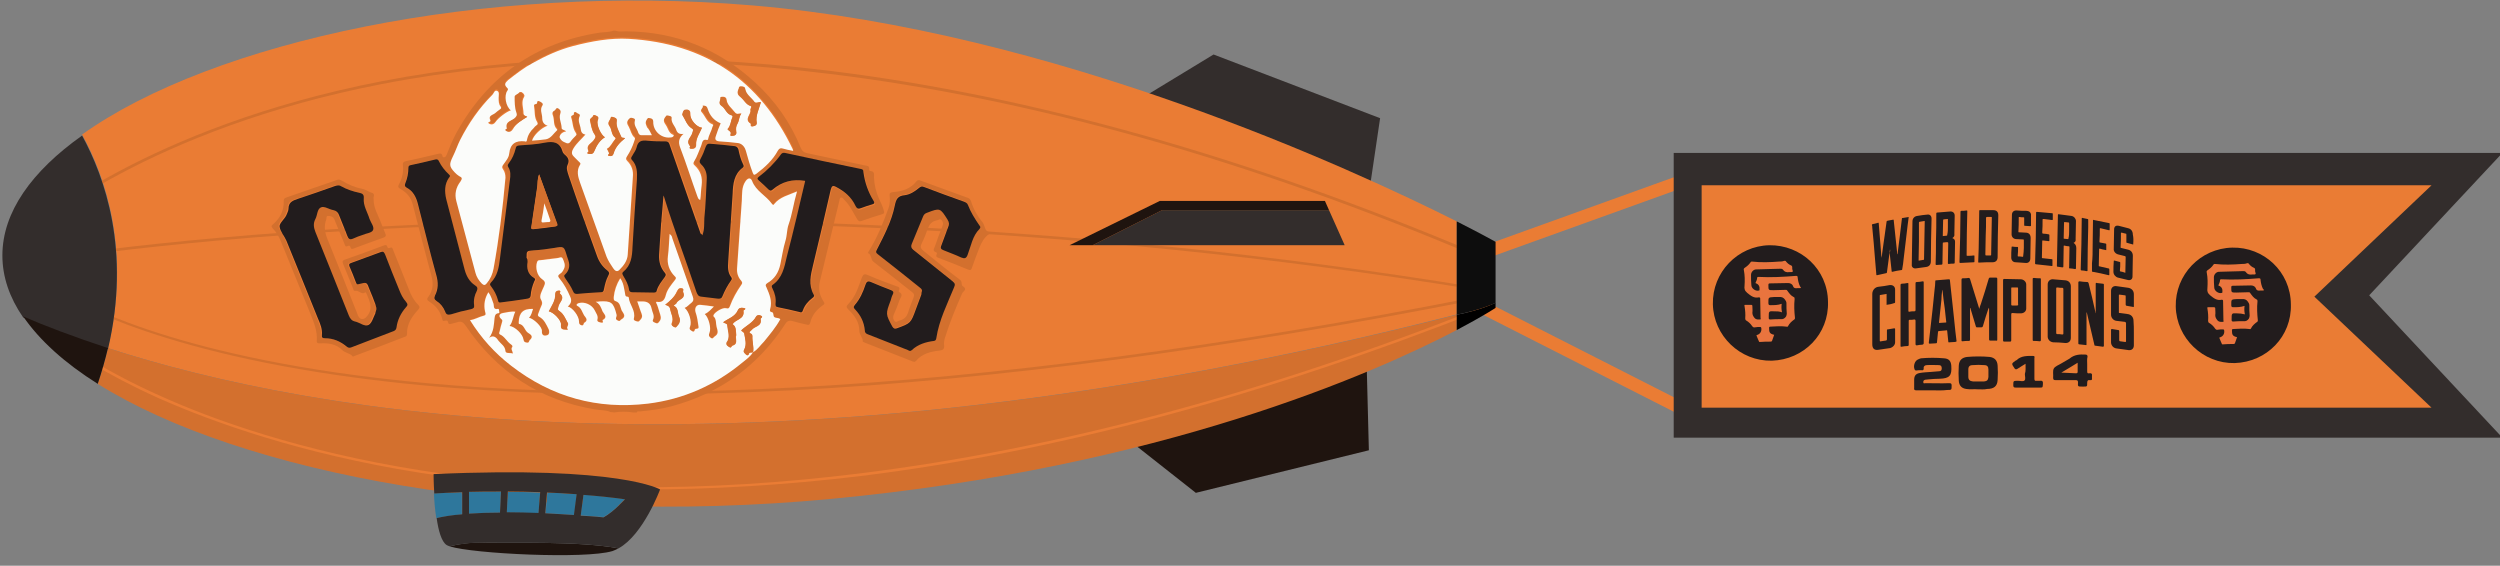 <?xml version="1.0" encoding="utf-8"?>
<!-- Generator: Adobe Illustrator 18.1.0, SVG Export Plug-In . SVG Version: 6.00 Build 0)  -->
<!DOCTYPE svg PUBLIC "-//W3C//DTD SVG 1.1//EN" "http://www.w3.org/Graphics/SVG/1.1/DTD/svg11.dtd">
<svg version="1.1" id="Layer_1" xmlns="http://www.w3.org/2000/svg" xmlns:xlink="http://www.w3.org/1999/xlink" x="0px" y="0px"
	 viewBox="0 0 734 166.1" enable-background="new 0 0 734 166.1" xml:space="preserve">
<rect x="0" y="0" width="734" height="166.1" fill="#808080" stroke="none"/>
<g>
	<g>
		
			<rect x="462.7" y="30.5" transform="matrix(0.339 0.941 -0.941 0.339 367.1 -395.075)" fill="#EA7C34" width="3.8" height="66.3"/>
	</g>
	<g>
		
			<rect x="431.8" y="103.8" transform="matrix(0.891 0.453 -0.453 0.891 98.471 -199.553)" fill="#EA7C34" width="67.7" height="3.8"/>
	</g>
	<g>
		<polygon fill="#332D2C" points="734.7,128.5 491.4,128.5 491.4,44.9 734.7,44.9 695.6,86.7 		"/>
	</g>
	<g>
		<polygon fill="#EA7C34" points="713.9,119.7 499.6,119.7 499.6,54.4 713.9,54.4 679.5,87.1 		"/>
	</g>
	<g>
		<polygon fill="#1F140F" points="401.9,132.2 351.1,144.7 324.7,123.9 401.2,104.9 		"/>
	</g>
	<g>
		<polygon fill="#332D2C" points="405.2,34.7 356.3,16 327.5,33.5 401.2,61.7 		"/>
	</g>
	<g>
		<path fill="#EA7C34" d="M221,1.6C141.9-5.1,62.3,12.2,24.1,39.5c6.7,12.1,14.5,33.9,7.6,62.7c59.9,19.4,189.2,42.9,396-9.9V65
			C397,49.6,309.4,9.1,221,1.6z"/>
	</g>
	<g>
		<path fill="#D3702E" d="M31.7,102.2c-0.8,3.4-1.8,6.9-3,10.5c41.9,26.3,125.6,42.2,215,33.8c97-9.1,159.7-36.9,184-49.6v-4.5
			C220.9,145.1,91.6,121.6,31.7,102.2z"/>
	</g>
	<g>
		<path fill="#1F140F" d="M179.8,161.8c0.6-0.2,1.2-0.5,1.8-0.8c-11.5-2.2-32.1-1.5-38.7-1.7c-4.6-0.2-8.4,0.5-10.9,1.1
			C138.8,162.6,171.9,164.2,179.8,161.8z"/>
	</g>
	<g>
		<path fill="#2E779C" d="M135.6,144.5c-3.5,0.1-6.3,0.3-8.2,0.4c0.1,2.2,0.3,4.8,0.7,7.2c2.2-0.5,4.8-0.8,7.5-1.1V144.5z"/>
	</g>
	<g>
		<path fill="#2E779C" d="M160.2,150.7c3.1,0.1,5.9,0.3,8.4,0.5l0.8-6.1c-2.9-0.2-5.8-0.4-8.7-0.5L160.2,150.7z"/>
	</g>
	<g>
		<path fill="#2E779C" d="M137.7,150.8c2.9-0.2,6-0.3,9.1-0.3l0.3-6.2c-3.4,0-6.6,0-9.4,0.1V150.8z"/>
	</g>
	<g>
		<path fill="#2E779C" d="M170.5,151.3c4.1,0.3,6.7,0.5,6.7,0.5c3.1-1.7,6.3-5.3,6.3-5.3c-4.1-0.5-8.1-1-12.2-1.3L170.5,151.3z"/>
	</g>
	<g>
		<path fill="#2E779C" d="M148.8,150.5c3.2,0,6.3,0.1,9.3,0.2l0.5-6.1c-3.3-0.1-6.5-0.2-9.5-0.2L148.8,150.5z"/>
	</g>
	<g>
		<g>
			<path fill="#221C1D" d="M567.4,114.6c-1.6,0-3.2,0-4.8,0c-0.5,0-0.7-0.2-0.6-0.7c0-0.8,0-1.6,0-2.4c0-1.2,0.5-1.8,1.7-2
				c1.1-0.2,2.1-0.2,3.2-0.3c0.8-0.1,1.6-0.1,2.4-0.2c0.6,0,0.8-0.3,0.8-0.9c0-0.6-0.3-0.9-0.8-0.9c-1.2,0-2.4-0.1-3.6,0
				c-0.6,0-1,0.4-0.9,1c0,0.4-0.2,0.6-0.6,0.5c-0.2,0-0.4,0-0.6,0c-0.5-0.1-1.3,0.4-1.5-0.3c-0.4-1,0.1-2.4,0.9-2.8
				c0.3-0.2,0.7-0.3,1-0.4c2.3-0.2,4.5-0.2,6.8,0c1.4,0.1,2,0.8,2.1,2.2c0.2,2.9-0.5,3.7-3.4,3.8c-1.1,0-2.3,0.1-3.4,0.2
				c-0.3,0-0.6,0.1-0.9,0.1c-0.4,0.1-0.6,0.4-0.5,0.8c0,0.4,0.4,0.2,0.6,0.2c2.3,0,4.6,0.1,7,0c0.6,0,0.7,0.2,0.7,0.7
				c0,1.3,0,1.3-1.3,1.3C570.2,114.7,568.8,114.6,567.4,114.6z"/>
		</g>
		<g>
			<path fill="#221C1D" d="M580.6,114.3c-1-0.1-2.1,0.1-3.3-0.1c-1.4-0.2-2.1-1-2.2-2.4c-0.1-1.5-0.1-3,0-4.5
				c0.1-1.5,0.9-2.3,2.4-2.5c2.2-0.2,4.5-0.2,6.7,0c1.4,0.2,2.2,1,2.3,2.5c0.1,1.4,0.1,2.9,0,4.3c-0.1,1.8-1.1,2.6-3.1,2.6
				C582.6,114.4,581.7,114.3,580.6,114.3z M580.8,112L580.8,112c0.6,0,1.2,0,1.7,0c0.9-0.1,1.2-0.4,1.3-1.3c0-0.7,0-1.5,0-2.2
				c0-0.9-0.4-1.3-1.2-1.3c-1.1-0.1-2.3-0.1-3.4,0c-0.9,0-1.3,0.4-1.3,1.3c0,0.7,0,1.4,0,2.1c0,0.9,0.4,1.3,1.4,1.4
				C579.8,112,580.3,112,580.8,112z"/>
		</g>
		<g>
			<path fill="#221C1D" d="M612.8,106.9c0,0.7,0,1.4,0,2.1c0,0.5,0.1,0.7,0.6,0.6c0.7-0.1,0.9,0.2,0.8,0.8c0,0.2,0,0.4,0,0.6
				c0.1,0.5-0.1,0.7-0.6,0.6c-0.6-0.1-0.8,0.2-0.8,0.8c0,1.1,0,1.1-1.1,1.1c-0.1,0-0.3,0-0.4,0c-1.2,0-1.3,0-1.2-1.2
				c0-0.5-0.1-0.7-0.7-0.7c-2,0-4,0-5.9,0c-0.5,0-0.7-0.1-0.7-0.7c0.1-0.9-0.2-2,0.2-2.7c0.4-0.7,1.4-1,2.2-1.5
				c0.8-0.5,1.6-0.9,2.4-1.4c1.4-1.2,3-1.3,4.7-1.2c0.4,0,0.6,0.2,0.6,0.6C612.7,105.5,612.8,106.2,612.8,106.9z M610,106.5
				c-1.7,1-3.2,2-4.8,2.9c1.5,0.1,2.9,0.1,4.3,0.2c0.3,0,0.5-0.1,0.5-0.4C610,108.3,610,107.5,610,106.5z"/>
		</g>
		<g>
			<path fill="#221C1D" d="M594.7,106.8c-0.9,0.6-1.7,1-2.4,1.5c-0.4,0.2-0.5,0.2-0.8-0.1c-1-1.5-1-1.4,0.4-2.4c0,0,0,0,0.1,0
				c1.4-1.4,3.2-1.3,4.9-1.3c0.5,0,0.5,0.3,0.4,0.6c0,2,0,4,0,6c0,0.6,0.1,0.8,0.7,0.7c0.3,0,0.5,0,0.8,0c0.8-0.1,1.1,0.1,1,1
				c-0.1,1,0,1-1.1,1c-2.3,0-4.5,0-6.8,0c-0.6,0-0.8-0.1-0.8-0.7c0-1.3,0-1.3,1.4-1.3c0.7,0,1.5,0.3,1.9-0.1
				c0.4-0.4,0.1-1.2,0.1-1.9C594.8,108.9,594.7,108,594.7,106.8z"/>
		</g>
	</g>
	<g>
		<g>
			<path fill="#221C1D" d="M583.9,90.3c-0.6,1.8-1.2,3.6-1.7,5.4c-0.1,0.3-0.2,0.4-0.5,0.4c-0.4,0-0.9,0-1.3,0
				c-0.2,0-0.2-0.1-0.3-0.3c-0.5-1.7-1-3.3-1.5-5c0-0.1,0-0.3-0.2-0.4c0,0.1,0,0.3,0,0.4c0,3,0,6,0,8.9c0,0.3-0.1,0.4-0.4,0.4
				c-0.6,0-1.2,0-1.8,0.1c-0.2,0-0.3,0-0.3-0.3c0-1.1,0-2.2,0-3.2c0-4.8,0-9.7,0-14.5c0-0.4,0.1-0.5,0.5-0.5c0.5,0,1.1,0,1.6-0.1
				c0.2,0,0.3,0.1,0.4,0.3c0.9,2.8,1.7,5.6,2.6,8.4c0,0.1,0.1,0.2,0.1,0.4c0.2-0.6,0.3-1.1,0.5-1.5c0.8-2.5,1.6-4.9,2.3-7.4
				c0.1-0.2,0.2-0.3,0.4-0.3c0.6,0,1.1,0,1.7,0c0.3,0,0.4,0.1,0.4,0.4c0,4.2,0,8.4,0,12.6c0,1.7,0,3.5,0,5.2c0,0.3-0.1,0.4-0.3,0.3
				c-0.6,0-1.1,0-1.7,0c-0.3,0-0.4-0.1-0.4-0.4c0-3,0-6,0-9C583.9,90.6,583.9,90.4,583.9,90.3C583.9,90.3,583.9,90.3,583.9,90.3z"/>
		</g>
		<g>
			<path fill="#221C1D" d="M615.3,92c0-0.2,0-0.3,0-0.5c0-2.7,0-5.4,0-8.1c0-0.4,0.1-0.4,0.4-0.3c0.6,0.1,1.1,0.1,1.7,0.2
				c0.2,0,0.3,0.1,0.3,0.3c0,6,0,11.9,0,17.9c0,0.2-0.1,0.3-0.3,0.3c-0.7-0.1-1.5-0.2-2.2-0.3c-0.2,0-0.3-0.1-0.3-0.3
				c-0.7-3.1-1.5-6.3-2.2-9.4c0,0,0,0-0.1-0.1c0,0.2,0,0.3,0,0.5c0,2.9,0,5.8,0,8.8c0,0.3,0,0.4-0.3,0.3c-0.6-0.1-1.2-0.1-1.8-0.2
				c-0.2,0-0.3-0.1-0.3-0.3c0-1.2,0-2.3,0-3.5c0-4.8,0-9.6,0-14.3c0-0.3,0.1-0.4,0.4-0.4c0.7,0.1,1.5,0.2,2.2,0.2
				c0.2,0,0.3,0.1,0.4,0.3c0.7,2.8,1.4,5.7,2,8.5C615.2,91.7,615.2,91.9,615.3,92z"/>
		</g>
		<g>
			<path fill="#221C1D" d="M608,91.6c0,2.5,0,5,0,7.6c0,1-0.7,1.6-1.7,1.5c-1.2-0.1-2.3-0.2-3.5-0.2c-0.9-0.1-1.6-0.8-1.6-1.7
				c0-5.1,0-10.2,0-15.3c0-0.9,0.7-1.6,1.6-1.5c1.2,0.1,2.4,0.2,3.6,0.3c1,0.1,1.6,0.8,1.6,1.8C608,86.5,608,89.1,608,91.6z
				 M603.7,91.2c0,2.2,0,4.4,0,6.5c0,0.3,0.1,0.4,0.4,0.4c0.4,0,0.9,0,1.3,0.1c0.3,0,0.4,0,0.4-0.3c0-2.4,0-4.7,0-7.1
				c0-2,0-3.9,0-5.9c0-0.3-0.1-0.4-0.4-0.4c-0.4,0-0.8,0-1.3-0.1c-0.3,0-0.4,0-0.4,0.3C603.7,86.9,603.7,89.1,603.7,91.2z"/>
		</g>
		<g>
			<path fill="#221C1D" d="M564.8,91.9c0,2.9,0,5.9,0,8.8c0,0.3-0.1,0.4-0.4,0.5c-0.5,0-1.1,0.1-1.6,0.2c-0.3,0-0.4-0.1-0.4-0.4
				c0-2.3,0-4.5,0-6.8c0-0.3-0.1-0.4-0.4-0.4c-0.4,0.1-0.8,0.1-1.3,0.1c-0.3,0-0.3,0.1-0.3,0.4c0,2.3,0,4.6,0,6.9
				c0,0.3-0.1,0.4-0.4,0.4c-0.6,0-1.1,0.1-1.7,0.2c-0.3,0-0.3,0-0.3-0.3c0-3.8,0-7.7,0-11.5c0-2.1,0-4.2,0-6.3
				c0-0.3,0.1-0.3,0.3-0.4c0.6,0,1.2-0.1,1.7-0.2c0.3,0,0.3,0,0.3,0.3c0,2.6,0,5.2,0,7.8c0,0.3,0.1,0.4,0.4,0.3
				c0.4-0.1,0.8-0.1,1.3-0.1c0.3,0,0.4-0.1,0.4-0.4c0-2.6,0-5.2,0-7.8c0-0.3,0.1-0.4,0.4-0.4c0.6,0,1.1-0.1,1.7-0.2
				c0.3,0,0.3,0.1,0.3,0.3c0,1.2,0,2.4,0,3.7C564.8,88.3,564.8,90.1,564.8,91.9z"/>
		</g>
		<g>
			<path fill="#221C1D" d="M572.4,100.5c-0.3,0.1-0.4,0-0.4-0.4c-0.1-1-0.2-2-0.3-2.9c0-0.2-0.1-0.3-0.3-0.2
				c-0.7,0.1-1.4,0.1-2.1,0.2c-0.2,0-0.3,0.1-0.3,0.3c-0.1,1-0.2,2-0.3,3c0,0.2-0.1,0.3-0.4,0.3c-0.6,0-1.2,0.1-1.7,0.1
				c-0.2,0-0.3,0-0.3-0.3c0.2-1.5,0.3-2.9,0.5-4.4c0.2-1.8,0.4-3.5,0.6-5.3c0.2-2,0.4-4,0.6-5.9c0.1-0.8,0.2-1.6,0.2-2.4
				c0-0.2,0-0.3,0.3-0.3c1.2-0.1,2.4-0.2,3.6-0.3c0.3,0,0.4,0,0.4,0.3c0.3,2.8,0.6,5.6,0.9,8.3c0.2,2.2,0.5,4.4,0.7,6.7
				c0.1,0.8,0.2,1.6,0.3,2.5c0.1,0.5,0.1,0.5-0.4,0.6C573.4,100.4,572.9,100.5,572.4,100.5z M570.3,85.1
				C570.3,85,570.3,85,570.3,85.1c-0.1,0.1-0.1,0.3-0.1,0.4c-0.1,0.8-0.2,1.6-0.2,2.5c-0.2,2.2-0.5,4.4-0.7,6.6
				c0,0.2,0.1,0.3,0.3,0.2c0.5,0,1-0.1,1.6-0.1c0.2,0,0.3-0.1,0.2-0.3c-0.1-1.2-0.3-2.4-0.4-3.7C570.7,88.8,570.5,86.9,570.3,85.1z"
				/>
		</g>
		<g>
			<path fill="#221C1D" d="M626.5,97.7c0,1.2,0,2.5,0,3.7c0,0.9-0.6,1.5-1.5,1.4c-1-0.1-1.9-0.3-2.9-0.4c-0.2,0-0.5-0.1-0.7-0.1
				c-0.9-0.1-1.6-0.9-1.6-1.8c0-1.2,0-2.4,0-3.6c0-0.2,0-0.3,0.3-0.3c0.6,0.1,1.2,0.2,1.8,0.3c0.2,0,0.3,0.1,0.3,0.3
				c0,0.9,0,1.7,0,2.6c0,0.3,0.1,0.4,0.3,0.4c0.5,0.1,0.9,0.1,1.4,0.2c0.2,0,0.3,0,0.3-0.2c0-1,0-2.1,0-3.1c0-0.7,0-1.5,0-2.2
				c0-0.2-0.1-0.3-0.3-0.4c-0.8-0.1-1.6-0.2-2.5-0.3c-0.9-0.1-1.6-0.9-1.6-1.8c0-2.3,0-4.6,0-7c0-0.9,0.6-1.5,1.5-1.4
				c1.2,0.2,2.4,0.3,3.6,0.5c1,0.2,1.6,0.9,1.6,1.9c0,1.2,0,2.4,0,3.5c0,0.2,0,0.3-0.3,0.2c-0.6-0.1-1.1-0.2-1.7-0.3
				c-0.3,0-0.4-0.2-0.4-0.4c0-0.8,0-1.6,0-2.4c0-0.2,0-0.3-0.3-0.3c-0.5-0.1-1-0.1-1.5-0.2c-0.2,0-0.2,0-0.2,0.2c0,1.7,0,3.3,0,5
				c0,0.2,0.1,0.2,0.2,0.2c0.8,0.1,1.6,0.2,2.3,0.3c1.1,0.1,1.8,0.9,1.8,2C626.5,95.3,626.5,96.5,626.5,97.7z"/>
		</g>
		<g>
			<path fill="#221C1D" d="M553.9,89.5c0-1,0-2.1,0-3.2c-0.6,0.1-1.2,0.2-1.8,0.3c-0.2,0-0.2,0.1-0.2,0.2c0,0.1,0,0.1,0,0.2
				c0,4.3,0,8.6,0,12.9c0,0.3,0,0.4,0.4,0.3c0.4-0.1,0.8-0.1,1.3-0.2c0.2,0,0.4-0.1,0.4-0.4c0-0.9,0-1.7,0-2.6c0-0.2,0-0.3,0.3-0.3
				c0.6-0.1,1.2-0.2,1.8-0.3c0.2,0,0.3,0,0.3,0.2c0,1.3,0,2.6,0,3.9c0,0.8-0.7,1.5-1.5,1.7c-1.1,0.2-2.3,0.3-3.4,0.5
				c-1.2,0.2-1.8-0.4-1.8-1.6c0-4.9,0-9.9,0-14.8c0-1.1,0.8-2,1.8-2.1c1.1-0.1,2.2-0.3,3.3-0.5c0.9-0.1,1.6,0.4,1.6,1.3
				c0,1.2,0,2.5,0,3.7c0,0.2-0.1,0.3-0.3,0.3C555.3,89.3,554.6,89.4,553.9,89.5z"/>
		</g>
		<g>
			<path fill="#221C1D" d="M588.1,91.2c0-3,0-5.9,0-8.9c0-0.3,0.1-0.4,0.4-0.4c1.6,0,3.2,0.1,4.8,0.1c0.8,0,1.6,0.7,1.6,1.5
				c0,2.4,0,4.7,0,7.1c0,0.8-0.7,1.4-1.6,1.4c-0.8,0-1.6,0-2.4-0.1c-0.3,0-0.4,0.1-0.4,0.4c0,2.5,0,5.1,0,7.6c0,0.3-0.1,0.4-0.4,0.4
				c-0.5,0-1.1,0-1.6,0c-0.3,0-0.4-0.1-0.4-0.4C588.1,97.2,588.1,94.2,588.1,91.2z M592.5,87.1c0-0.8,0-1.6,0-2.4
				c0-0.2,0-0.3-0.2-0.3c-0.5,0-1,0-1.6,0c-0.2,0-0.2,0.1-0.2,0.2c0,1.6,0,3.2,0,4.8c0,0.2,0.1,0.3,0.3,0.3c0.4,0,0.9,0,1.3,0
				c0.4,0,0.5-0.1,0.4-0.5C592.5,88.6,592.5,87.8,592.5,87.1z"/>
		</g>
		<g>
			<path fill="#221C1D" d="M599.2,91c0,2.9,0,5.9,0,8.8c0,0.3-0.1,0.4-0.4,0.4c-0.6-0.1-1.1-0.1-1.7-0.1c-0.2,0-0.3-0.1-0.3-0.3
				c0-3.2,0-6.4,0-9.6c0-2.7,0-5.5,0-8.2c0-0.3,0-0.4,0.4-0.4c0.6,0.1,1.1,0.1,1.7,0.1c0.3,0,0.3,0.1,0.3,0.4c0,2.5,0,5,0,7.5
				C599.2,90.1,599.2,90.6,599.2,91z"/>
		</g>
	</g>
	<g>
		<g>
			<path fill="#221C1D" d="M554.9,73.2c-0.2,1.3-0.3,2.5-0.5,3.8c-0.1,1-0.3,2-0.4,3c0,0.1-0.1,0.2-0.2,0.2
				c-0.9,0.2-1.8,0.4-2.7,0.6c-0.1,0-0.2,0-0.2-0.1c-0.1-1.6-0.3-3.1-0.4-4.7c-0.1-1.6-0.3-3.3-0.4-4.9c-0.1-1.4-0.3-2.9-0.4-4.3
				c0-0.2,0-0.5-0.1-0.7c0-0.2,0-0.2,0.2-0.3c0.5-0.1,1.1-0.2,1.6-0.4c0.2,0,0.2,0,0.2,0.2c0.2,2.1,0.3,4.1,0.5,6.2
				c0.1,1.3,0.2,2.6,0.3,3.9c0.1-0.5,0.2-0.9,0.2-1.3c0.2-1.7,0.5-3.4,0.7-5c0.2-1.4,0.4-2.8,0.6-4.3c0-0.2,0.1-0.2,0.3-0.3
				c0.5-0.1,1.1-0.2,1.6-0.3c0.2,0,0.2,0,0.2,0.2c0.3,3.2,0.7,6.3,1,9.5c0,0.2,0,0.3,0.1,0.5c0.1-0.3,0.1-0.5,0.1-0.8
				c0.2-1.6,0.4-3.2,0.6-4.7c0.2-1.7,0.4-3.3,0.6-5c0-0.2,0.1-0.2,0.2-0.2c0.6-0.1,1.2-0.2,1.8-0.3c-0.1,0.8-0.2,1.5-0.3,2.3
				c-0.2,1.7-0.4,3.4-0.6,5.1c-0.2,1.7-0.4,3.4-0.6,5c-0.1,1-0.2,1.9-0.4,2.9c0,0.2-0.1,0.3-0.3,0.3c-0.9,0.1-1.7,0.3-2.6,0.5
				c-0.2,0-0.2,0-0.2-0.1c-0.2-1.9-0.4-3.7-0.6-5.5C555,73.8,555,73.5,554.9,73.2C554.9,73.2,554.9,73.2,554.9,73.2z"/>
		</g>
		<g>
			<path fill="#221C1D" d="M581,69.4c0-2.4,0.1-4.9,0.1-7.3c0-0.4,0-0.4,0.4-0.4c1.2,0,2.5,0,3.7,0c1,0,1.5,0.5,1.5,1.5
				c-0.1,4.1-0.2,8.2-0.2,12.3c0,0.9-0.5,1.5-1.5,1.5c-1.3,0-2.7,0-4,0.1c-0.2,0-0.2-0.1-0.2-0.3C580.9,74.3,581,71.9,581,69.4z
				 M583,69.3c0,1.8-0.1,3.6-0.1,5.4c0,0.2,0,0.3,0.3,0.3c0.4,0,0.8,0,1.2,0c0.2,0,0.2-0.1,0.2-0.2c0.1-3.6,0.1-7.3,0.2-10.9
				c0-0.2-0.1-0.2-0.2-0.2c-0.4,0-0.8,0-1.2,0c-0.2,0-0.3,0.1-0.3,0.3C583.1,65.8,583.1,67.5,583,69.3z"/>
		</g>
		<g>
			<path fill="#221C1D" d="M573.2,69.9c0.5,0.2,0.8,0.5,0.8,1c0,0.1,0,0.2,0,0.3c0,2-0.1,4-0.1,5.9c0,0.2-0.1,0.3-0.3,0.3
				c-0.5,0-1,0-1.4,0.1c-0.2,0-0.3,0-0.3-0.2c0-1.9,0.1-3.8,0.1-5.7c0-0.5,0-0.5-0.5-0.5c-0.3,0-0.6,0.1-0.9,0.1
				c-0.2,0-0.2,0.1-0.2,0.3c0,2-0.1,4-0.1,5.9c0,0.2-0.1,0.3-0.3,0.3c-0.5,0-1,0.1-1.4,0.1c-0.2,0-0.3,0-0.3-0.3
				c0.1-2.2,0.1-4.5,0.1-6.7c0.1-2.7,0.1-5.4,0.1-8.1c0-0.2,0.1-0.3,0.3-0.3c1.2-0.1,2.5-0.2,3.7-0.3c0.8-0.1,1.4,0.4,1.4,1.2
				c0,1.8-0.1,3.6-0.1,5.4C573.9,69.2,573.7,69.6,573.2,69.9z M571.9,66.7c0-0.7,0-1.5,0-2.2c0-0.1,0.1-0.2-0.1-0.2
				c-0.4,0-0.8,0.1-1.1,0.1c-0.1,0-0.2,0.1-0.2,0.2c0,1.5-0.1,3-0.1,4.6c0,0.1,0,0.2,0.1,0.1c0.3,0,0.7-0.1,1-0.1
				c0.2,0,0.2-0.1,0.2-0.2C571.9,68.1,571.9,67.4,571.9,66.7z"/>
		</g>
		<g>
			<path fill="#221C1D" d="M608.8,71.3c0.6,0.4,0.8,0.9,0.8,1.6c0,1.9-0.1,3.9-0.1,5.8c0,0.2,0,0.3-0.3,0.3c-0.5-0.1-1-0.2-1.5-0.2
				c-0.2,0-0.3-0.1-0.2-0.3c0-2,0.1-4,0.1-5.9c0-0.2,0-0.3-0.3-0.3c-0.4,0-0.8-0.1-1.2-0.2c-0.2,0-0.2,0-0.2,0.2c0,2-0.1,4-0.1,5.9
				c0,0.3-0.1,0.3-0.3,0.3c-0.5-0.1-1-0.1-1.4-0.2c-0.2,0-0.2-0.1-0.2-0.3c0.1-5,0.2-9.9,0.3-14.9c0-0.2,0-0.2,0.2-0.2
				c1.3,0.2,2.6,0.3,3.8,0.5c0.7,0.1,1.3,0.8,1.3,1.5c0,1.8-0.1,3.6-0.1,5.3C609.5,70.7,609.3,71.1,608.8,71.3z M607.5,67.8
				c0-0.7,0-1.4,0-2.2c0-0.2,0-0.3-0.3-0.3c-0.3,0-0.6-0.1-1-0.1c-0.2,0-0.2,0-0.2,0.2c0,1.5-0.1,3-0.1,4.5c0,0.2,0,0.2,0.2,0.2
				c0.3,0,0.7,0.1,1,0.1c0.2,0,0.2,0,0.2-0.2C607.5,69.2,607.5,68.5,607.5,67.8z"/>
		</g>
		<g>
			<path fill="#221C1D" d="M561.4,71.2c0-2.1,0.1-4.2,0.1-6.2c0-0.9,0.6-1.5,1.4-1.6c1-0.2,2-0.3,3-0.4c0.7-0.1,1.2,0.4,1.2,1.1
				c0,0.1,0,0.2,0,0.3c-0.1,4.1-0.2,8.2-0.2,12.3c0,1-0.5,1.6-1.5,1.7c-1,0.1-1.9,0.3-2.9,0.4c-0.7,0.1-1.3-0.4-1.2-1.1
				C561.3,75.4,561.4,73.3,561.4,71.2z M563.4,70.9c0,1.8-0.1,3.6-0.1,5.4c0,0.2,0,0.3,0.2,0.2c0.4-0.1,0.8-0.1,1.2-0.2
				c0.2,0,0.2-0.1,0.2-0.3c0.1-3.6,0.1-7.3,0.2-10.9c0-0.2,0-0.3-0.2-0.2c-0.4,0.1-0.8,0.1-1.2,0.2c-0.2,0-0.3,0.1-0.3,0.3
				C563.4,67.3,563.4,69.1,563.4,70.9z"/>
		</g>
		<g>
			<path fill="#221C1D" d="M594.2,72.8c0-0.7,0-1.5,0-2.2c0-0.2,0-0.3-0.2-0.3c-0.7,0-1.3-0.1-2-0.1c-0.8,0-1.4-0.6-1.4-1.4
				c0-1.9,0.1-3.8,0.1-5.7c0-0.9,0.6-1.4,1.5-1.3c0.9,0.1,1.8,0.1,2.7,0.1c0.8,0,1.3,0.4,1.4,1c0,0.1,0,0.3,0,0.4c0,1,0,2,0,2.9
				c0,0.2-0.1,0.2-0.3,0.2c-0.5,0-1-0.1-1.5-0.1c-0.2,0-0.2-0.1-0.2-0.2c0-0.7,0-1.4,0-2.1c0-0.2,0-0.2-0.2-0.2
				c-0.4,0-0.8,0-1.2-0.1c-0.2,0-0.2,0-0.2,0.2c0,1.4,0,2.7-0.1,4.1c0,0.2,0,0.2,0.2,0.2c0.6,0,1.3,0.1,1.9,0.1c1,0,1.5,0.6,1.5,1.6
				c0,2-0.1,4-0.1,6c0,0.9-0.6,1.4-1.4,1.3c-1-0.1-1.9-0.1-2.9-0.2c-0.8,0-1.3-0.6-1.3-1.4c0-1,0-2,0.1-2.9c0-0.3,0-0.3,0.3-0.3
				c0.5,0.1,1,0.1,1.4,0.1c0.2,0,0.2,0.1,0.2,0.3c0,0.7,0,1.4-0.1,2.2c0,0.2,0,0.3,0.2,0.3c0.4,0,0.8,0,1.2,0.1c0.2,0,0.2,0,0.2-0.2
				C594.1,74.3,594.2,73.6,594.2,72.8z"/>
		</g>
		<g>
			<path fill="#221C1D" d="M626.3,71.8c-0.6-0.2-1.2-0.3-1.8-0.5c-0.2,0-0.2-0.1-0.2-0.3c0-0.7,0-1.4,0-2.1c0-0.2,0-0.3-0.2-0.3
				c-0.4-0.1-0.8-0.2-1.2-0.3c-0.1,0-0.2,0-0.2,0.2c0,1.4,0,2.7-0.1,4.1c0,0.2,0.1,0.2,0.2,0.2c0.7,0.2,1.3,0.3,2,0.5
				c0.9,0.2,1.4,0.9,1.4,1.8c0,2-0.1,4-0.1,6.1c0,0.8-0.6,1.2-1.4,1c-1-0.2-1.9-0.5-2.9-0.7c-0.7-0.2-1.3-0.9-1.3-1.7
				c0-1,0-2,0.1-3.1c0-0.2,0-0.2,0.2-0.2c0.5,0.1,1,0.3,1.5,0.4c0.2,0,0.2,0.1,0.2,0.3c0,0.7,0,1.5-0.1,2.2c0,0.2,0,0.3,0.2,0.3
				c0.5,0.1,0.9,0.2,1.4,0.4c0-0.1,0-0.2,0-0.2c0-1.5,0.1-3,0.1-4.4c0-0.2-0.1-0.3-0.2-0.3c-0.7-0.2-1.3-0.3-2-0.5
				c-0.8-0.2-1.4-0.9-1.3-1.7c0-1.9,0.1-3.7,0.1-5.6c0-0.9,0.5-1.3,1.4-1.1c0.9,0.2,1.8,0.5,2.7,0.7c0.9,0.2,1.4,0.9,1.4,1.9
				C626.4,69.7,626.4,70.7,626.3,71.8C626.3,71.7,626.3,71.8,626.3,71.8z"/>
		</g>
		<g>
			<path fill="#221C1D" d="M597.7,69.9c0-2.5,0.1-4.9,0.1-7.4c0-0.2,0-0.3,0.2-0.3c1.5,0.1,3,0.3,4.5,0.4c0.2,0,0.2,0.1,0.2,0.3
				c0,0.5,0,1,0,1.5c0,0.2-0.1,0.2-0.2,0.2c-0.8-0.1-1.6-0.2-2.4-0.3c-0.4,0-0.4,0-0.4,0.3c0,1.2,0,2.4-0.1,3.6c0,0.2,0,0.4,0.3,0.4
				c0.5,0,1.1,0.1,1.6,0.2c0.1,0,0.2,0.1,0.2,0.2c0,0.5,0,1.1,0,1.6c0,0.2-0.1,0.2-0.2,0.2c-0.6-0.1-1.1-0.1-1.7-0.2
				c-0.2,0-0.2,0-0.2,0.2c0,1.6-0.1,3.2-0.1,4.8c0,0.2,0,0.2,0.2,0.2c0.9,0.1,1.8,0.2,2.7,0.3c0.2,0,0.2,0.1,0.2,0.2
				c0,0.5,0,1,0,1.6c0,0.2,0,0.2-0.2,0.2c-1.5-0.2-3.1-0.3-4.6-0.5c-0.2,0-0.3-0.1-0.3-0.3C597.6,74.8,597.6,72.3,597.7,69.9z"/>
		</g>
		<g>
			<path fill="#221C1D" d="M614.4,72.2c0-2.5,0.1-4.9,0.1-7.4c0-0.3,0.1-0.3,0.3-0.2c1.5,0.3,2.9,0.6,4.4,0.9c0.2,0,0.2,0.1,0.2,0.3
				c0,0.5,0,1.1,0,1.6c0,0.2,0,0.2-0.2,0.2c-0.8-0.2-1.7-0.4-2.5-0.6c-0.2,0-0.2,0-0.2,0.2c0,1.2,0,2.5-0.1,3.7c0,0.2,0,0.3,0.2,0.3
				c0.5,0.1,1.1,0.2,1.6,0.3c0.1,0,0.2,0.1,0.2,0.2c0,0.5,0,1.1,0,1.6c0,0.2-0.1,0.2-0.2,0.1c-0.6-0.1-1.1-0.2-1.7-0.4
				c-0.2,0-0.2,0-0.2,0.2c0,1.6-0.1,3.2-0.1,4.8c0,0.1,0,0.2,0.2,0.2c0.9,0.2,1.7,0.4,2.6,0.6c0.2,0,0.3,0.1,0.3,0.4
				c0,0.5,0,1,0,1.4c0,0.2,0,0.2-0.2,0.2c-1.5-0.4-3.1-0.7-4.7-1c-0.2,0-0.2-0.1-0.2-0.3c0-0.7,0-1.4,0-2.2
				C614.4,75.7,614.4,73.9,614.4,72.2z"/>
		</g>
		<g>
			<path fill="#221C1D" d="M575.5,69.6c0-2.5,0.1-4.9,0.1-7.4c0-0.2,0.1-0.3,0.3-0.3c0.5,0,0.9,0,1.4-0.1c0.3,0,0.3,0,0.3,0.3
				c-0.1,4.2-0.2,8.5-0.2,12.7c0,0.3,0,0.3,0.3,0.3c0.6,0,1.2,0,1.8-0.1c0.2,0,0.2,0,0.2,0.2c0,0.5,0,1,0,1.6c0,0.1,0,0.2-0.2,0.2
				c-1.3,0.1-2.6,0.1-3.9,0.2c-0.3,0-0.3-0.1-0.3-0.3C575.4,74.5,575.4,72.1,575.5,69.6z"/>
		</g>
		<g>
			<path fill="#221C1D" d="M611.1,71.6c0-2.5,0.1-4.9,0.1-7.4c0-0.2,0-0.3,0.3-0.2c0.5,0.1,1,0.2,1.4,0.3c0.2,0,0.2,0.1,0.2,0.3
				c0,0.7,0,1.4,0,2.1c-0.1,4.2-0.2,8.4-0.2,12.6c0,0.3,0,0.3-0.3,0.3c-0.5-0.1-0.9-0.2-1.4-0.2c-0.2,0-0.3-0.1-0.3-0.3
				C611,76.5,611,74,611.1,71.6z"/>
		</g>
	</g>
	<g>
		<g>
			<path fill="#E9743E" d="M515.7,83.1c0.2-0.5,0.5-1,0.5-1.5c0-0.2,0.1-0.3,0.4-0.3c3.7,0.2,7.3,0,11-0.3c0.4,0,0.5,0.1,0.5,0.5
				c0.1,0.9,0.3,1.8,0.7,2.6c0.2,0.4,0.1,0.5-0.3,0.5c-0.2,0-0.5,0-0.7,0c-0.6,0.1-1.1,0-1.3-0.7c-0.2-0.5-0.8-0.8-1.4-0.8
				c-1.8,0-3.6,0.1-5.3,0.1c-0.4,0-0.5,0.1-0.5,0.5c0,1.5,0,1.5,1.5,1.5c1.2,0,2.4-0.1,3.6-0.1c0.3,0,0.4,0.1,0.5,0.3
				c0.5,0.7,1,1.4,1.8,1.8c0.3,0.1,0.3,0.3,0.3,0.6c-0.2,1.8-0.1,3.7,0.1,5.5c0,0.2,0,0.4-0.2,0.5c-0.7,0.5-1.4,1.1-1.8,1.9
				c-0.1,0.2-0.2,0.3-0.5,0.2c-1.5-0.2-3.1-0.1-4.7,0c-0.3,0-0.4,0.1-0.4,0.4c0,1.3,0.2,1.7,1.5,2c-0.2,0.6-0.4,1.1-0.6,1.7
				c-0.1,0.3-0.3,0.3-0.5,0.3c-1,0-2,0-3,0.1c-0.1,0-0.3,0-0.3,0c-0.3-0.6-0.5-1.2-0.8-1.9c-0.1-0.1,0.2-0.1,0.3-0.2
				c0.9-0.3,1.3-1.2,1.1-2.1c-0.1-0.2-0.2-0.2-0.3-0.2c-0.5,0-1,0-1.5,0.1c-0.4,0.1-0.6,0-0.9-0.4c-0.4-0.6-1-1.2-1.7-1.6
				c-0.2-0.1-0.3-0.3-0.3-0.6c0.1-1.2,0-2.4-0.2-3.6c-0.1-0.4,0-0.4,0.3-0.4c0.5,0,1.1,0,1.6,0c0.4,0,0.4,0.2,0.4,0.5
				c0,0.6,0.1,1.2,0,1.8c0,0.6,0.2,1,0.6,1.5c0.5,0.6,1,0.5,1.6,0.5c0.3,0,0.3-0.2,0.2-0.4c0-1.9-0.1-3.8-0.1-5.7
				c0-0.3-0.1-0.4-0.4-0.4c-1.4,0.3-2.3-0.4-3.4-1.3c-0.8-0.7-0.9-1.2-0.8-2.1c0.1-1.5,0.1-3.1-0.2-4.6c-0.1-0.3,0-0.5,0.3-0.7
				c0.6-0.4,1.2-0.9,1.6-1.5c0.1-0.2,0.2-0.3,0.5-0.3c2.6,0.3,5.3,0.2,7.9,0c0.5,0,1,0,1.5-0.2c0.3-0.1,0.5,0,0.6,0.2
				c0.4,0.5,0.9,0.9,1.4,1.1c0.3,0.1,0.4,0.3,0.4,0.6c0,0.1,0,0.3,0,0.4c0,0.3,0.3,0.7,0.1,0.9c-0.3,0.2-0.7,0-1,0.1
				c-0.8,0.1-1.4-0.1-1.8-0.7c-0.2-0.3-0.5-0.3-0.8-0.3c-2.4,0.1-4.7,0.1-7.1,0.2c-0.8,0-1.5,0.8-1.5,1.6c0,1,0,2,0.1,3
				c0,1,1.3,1.9,2.2,1.6c0.2,0,0.2-0.1,0.2-0.3c0.1-0.8-0.2-1.5-1-1.8C515.8,83.2,515.7,83.2,515.7,83.1z M523.2,91.7
				c-0.8-0.3-1.5-0.3-2.3-0.3c-1.7,0-1.7,0-1.6,1.6c0,0.1,0,0.2,0,0.3c0,0.4,0.1,0.5,0.5,0.5c1,0,1.9-0.1,2.9-0.1
				c0.8,0,1.3-0.2,1.7-0.8c0.2-0.3,0.2-0.5,0.2-0.8c0-1-0.1-2.1-0.1-3.1c0-0.4-0.2-0.7-0.4-1c-0.5-0.6-1-0.9-1.8-0.8
				c-0.5,0.1-0.9,0-1.4,0c-1.8,0-1.7,0-1.7,1.8c0,0.5,0.2,0.6,0.6,0.6c1.1,0,2.2,0,3.3-0.4C523,90,523.1,90.8,523.2,91.7z"/>
		</g>
		<g>
			<path fill="#221C1D" d="M523.2,91.7c-0.2-0.9-0.2-1.7-0.1-2.5c-1.1,0.4-2.2,0.4-3.3,0.4c-0.4,0-0.6-0.1-0.6-0.6
				c0-1.7-0.1-1.7,1.7-1.8c0.5,0,1,0,1.4,0c0.8-0.1,1.4,0.2,1.8,0.8c0.2,0.3,0.4,0.6,0.4,1c0,1,0,2.1,0.1,3.1c0,0.3-0.1,0.5-0.2,0.8
				c-0.4,0.6-0.9,0.9-1.7,0.8c-1,0-1.9,0-2.9,0.1c-0.4,0-0.5-0.1-0.5-0.5c0-0.1,0-0.2,0-0.3c0-1.6,0-1.7,1.6-1.6
				C521.7,91.4,522.4,91.4,523.2,91.7z"/>
		</g>
		<g>
			<path fill="#221C1D" d="M519.5,72c-9.4,0.2-16.8,8-16.6,17.3c0.2,9.3,8,16.8,17.3,16.6c9.4-0.3,16.8-7.8,16.5-17.3
				C536.6,79,528.7,71.9,519.5,72z M528.4,84.6c-0.2,0-0.5,0-0.7,0c-0.6,0.1-1.1,0-1.3-0.7c-0.2-0.5-0.8-0.8-1.4-0.8
				c-1.8,0-3.6,0.1-5.3,0.1c-0.4,0-0.5,0.1-0.5,0.5c0,1.5,0,1.5,1.5,1.5c1.2,0,2.4-0.1,3.6-0.1c0.3,0,0.4,0.1,0.5,0.3
				c0.5,0.7,1,1.4,1.8,1.8c0.3,0.1,0.3,0.3,0.3,0.6c-0.2,1.8-0.1,3.7,0.1,5.5c0,0.2,0,0.4-0.2,0.5c-0.7,0.5-1.4,1.1-1.8,1.9
				c-0.1,0.2-0.2,0.3-0.5,0.2c-1.5-0.2-3.1-0.1-4.7,0c-0.3,0-0.4,0.1-0.4,0.4c0,1.3,0.2,1.7,1.5,2c-0.2,0.6-0.4,1.1-0.6,1.7
				c-0.1,0.3-0.3,0.3-0.5,0.3c-1,0-2,0-3,0.1c-0.1,0-0.3,0-0.3,0c-0.3-0.6-0.5-1.2-0.8-1.9c-0.1-0.1,0.2-0.1,0.3-0.2
				c0.9-0.3,1.3-1.2,1.1-2.1c-0.1-0.2-0.2-0.2-0.3-0.2c-0.5,0-1,0-1.5,0.1c-0.4,0.1-0.6,0-0.9-0.4c-0.4-0.6-1-1.2-1.7-1.6
				c-0.2-0.1-0.3-0.3-0.3-0.6c0.1-1.2,0-2.4-0.2-3.6c-0.1-0.4,0-0.4,0.3-0.4c0.5,0,1.1,0,1.6,0c0.4,0,0.4,0.2,0.4,0.5
				c0,0.6,0.1,1.2,0,1.8c0,0.6,0.2,1,0.6,1.5c0.5,0.6,1,0.5,1.6,0.5c0.3,0,0.3-0.2,0.2-0.4c0-1.9-0.1-3.8-0.1-5.7
				c0-0.3-0.1-0.4-0.4-0.4c-1.4,0.3-2.3-0.4-3.4-1.3c-0.8-0.7-0.9-1.2-0.8-2.1c0.1-1.5,0.1-3.1-0.2-4.6c-0.1-0.3,0-0.5,0.3-0.7
				c0.6-0.4,1.2-0.9,1.6-1.5c0.1-0.2,0.2-0.3,0.5-0.3c2.6,0.3,5.3,0.2,7.9,0c0.5,0,1,0,1.5-0.2c0.3-0.1,0.5,0,0.6,0.2
				c0.4,0.5,0.9,0.9,1.4,1.1c0.3,0.1,0.4,0.3,0.4,0.6c0,0.1,0,0.3,0,0.4c0,0.3,0.3,0.7,0.1,0.9c-0.3,0.2-0.7,0-1,0.1
				c-0.8,0.1-1.4-0.1-1.8-0.7c-0.2-0.3-0.5-0.3-0.8-0.3c-2.4,0.1-4.7,0.1-7.1,0.2c-0.8,0-1.5,0.8-1.5,1.6c0,1,0,2,0.1,3
				c0,1,1.3,1.9,2.2,1.6c0.2,0,0.2-0.1,0.2-0.3c0.1-0.8-0.2-1.5-1-1.8c-0.1,0-0.1-0.1-0.2-0.1c0.2-0.5,0.5-1,0.5-1.5
				c0-0.2,0.1-0.3,0.4-0.3c3.7,0.2,7.3,0,11-0.3c0.4,0,0.5,0.1,0.5,0.5c0.1,0.9,0.3,1.8,0.7,2.6C528.9,84.5,528.8,84.6,528.4,84.6z"
				/>
		</g>
	</g>
	<g>
		<g>
			<path fill="#E9743E" d="M651.6,83.8c0.2-0.5,0.5-1,0.5-1.5c0-0.2,0.1-0.3,0.4-0.3c3.7,0.2,7.3,0,11-0.3c0.4,0,0.5,0.1,0.5,0.5
				c0.1,0.9,0.3,1.8,0.7,2.6c0.2,0.4,0.1,0.5-0.3,0.5c-0.2,0-0.5,0-0.7,0c-0.6,0.1-1.1,0-1.3-0.7c-0.2-0.5-0.8-0.8-1.4-0.8
				c-1.8,0-3.6,0.1-5.3,0.1c-0.4,0-0.5,0.1-0.5,0.5c0,1.5,0,1.5,1.5,1.5c1.2,0,2.4-0.1,3.6-0.1c0.3,0,0.4,0.1,0.5,0.3
				c0.5,0.7,1,1.4,1.8,1.8c0.3,0.1,0.3,0.3,0.3,0.6c-0.2,1.8-0.1,3.7,0.1,5.5c0,0.2,0,0.4-0.2,0.5c-0.7,0.5-1.4,1.1-1.8,1.9
				c-0.1,0.2-0.2,0.3-0.5,0.2c-1.5-0.2-3.1-0.1-4.7,0c-0.3,0-0.4,0.1-0.4,0.4c0,1.3,0.2,1.7,1.5,2c-0.2,0.6-0.4,1.1-0.6,1.7
				c-0.1,0.3-0.3,0.3-0.5,0.3c-1,0-2,0-3,0.1c-0.1,0-0.3,0-0.3,0c-0.3-0.6-0.5-1.2-0.8-1.9c-0.1-0.1,0.2-0.1,0.3-0.2
				c0.9-0.3,1.3-1.2,1.1-2.1c-0.1-0.2-0.2-0.2-0.3-0.2c-0.5,0-1,0-1.5,0.1c-0.4,0.1-0.6,0-0.9-0.4c-0.4-0.6-1-1.2-1.7-1.6
				c-0.2-0.1-0.3-0.3-0.3-0.6c0.1-1.2,0-2.4-0.2-3.6c-0.1-0.4,0-0.4,0.3-0.4c0.5,0,1.1,0,1.6,0c0.4,0,0.4,0.2,0.4,0.5
				c0,0.6,0.1,1.2,0,1.8c0,0.6,0.2,1,0.6,1.5c0.5,0.6,1,0.5,1.6,0.5c0.3,0,0.3-0.2,0.2-0.4c0-1.9-0.1-3.8-0.1-5.7
				c0-0.3-0.1-0.4-0.4-0.4c-1.4,0.3-2.3-0.4-3.4-1.3c-0.8-0.7-0.9-1.2-0.8-2.1c0.1-1.5,0.1-3.1-0.2-4.6c-0.1-0.3,0-0.5,0.3-0.7
				c0.6-0.4,1.2-0.9,1.6-1.5c0.1-0.2,0.2-0.3,0.5-0.3c2.6,0.3,5.3,0.2,7.9,0c0.5,0,1,0,1.5-0.2c0.3-0.1,0.5,0,0.6,0.2
				c0.4,0.5,0.9,0.9,1.4,1.1c0.3,0.1,0.4,0.3,0.4,0.6c0,0.1,0,0.3,0,0.4c0,0.3,0.3,0.7,0.1,0.9c-0.3,0.2-0.7,0-1,0.1
				c-0.8,0.1-1.4-0.1-1.8-0.7c-0.2-0.3-0.5-0.3-0.8-0.3c-2.4,0.1-4.7,0.1-7.1,0.2c-0.8,0-1.5,0.8-1.5,1.6c0,1,0,2,0.1,3
				c0,1,1.3,1.9,2.2,1.6c0.2,0,0.2-0.1,0.2-0.3c0.1-0.8-0.2-1.5-1-1.8C651.7,83.9,651.6,83.8,651.6,83.8z M659.1,92.3
				c-0.8-0.3-1.5-0.3-2.3-0.3c-1.7,0-1.7,0-1.6,1.6c0,0.1,0,0.2,0,0.3c0,0.4,0.1,0.5,0.5,0.5c1,0,1.9-0.1,2.9-0.1
				c0.8,0,1.3-0.2,1.7-0.8c0.2-0.3,0.2-0.5,0.2-0.8c0-1-0.1-2.1-0.1-3.1c0-0.4-0.2-0.7-0.4-1c-0.5-0.6-1-0.9-1.8-0.8
				c-0.5,0.1-0.9,0-1.4,0c-1.8,0-1.7,0-1.7,1.8c0,0.5,0.2,0.6,0.6,0.6c1.1,0,2.2,0,3.3-0.4C659,90.7,659,91.5,659.1,92.3z"/>
		</g>
		<g>
			<path fill="#221C1D" d="M659.1,92.3c-0.2-0.9-0.2-1.7-0.1-2.5c-1.1,0.4-2.2,0.4-3.3,0.4c-0.4,0-0.6-0.1-0.6-0.6
				c0-1.7-0.1-1.7,1.7-1.8c0.5,0,1,0,1.4,0c0.8-0.1,1.4,0.2,1.8,0.8c0.2,0.3,0.4,0.6,0.4,1c0,1,0,2.1,0.1,3.1c0,0.3-0.1,0.5-0.2,0.8
				c-0.4,0.6-0.9,0.9-1.7,0.8c-1,0-1.9,0-2.9,0.1c-0.4,0-0.5-0.1-0.5-0.5c0-0.1,0-0.2,0-0.3c0-1.6,0-1.7,1.6-1.6
				C657.6,92,658.3,92.1,659.1,92.3z"/>
		</g>
		<g>
			<path fill="#221C1D" d="M655.4,72.7c-9.4,0.2-16.8,8-16.6,17.3c0.2,9.3,8,16.8,17.3,16.6c9.4-0.3,16.8-7.8,16.5-17.3
				C672.5,79.7,664.6,72.5,655.4,72.7z M664.3,85.3c-0.2,0-0.5,0-0.7,0c-0.6,0.1-1.1,0-1.3-0.7c-0.2-0.5-0.8-0.8-1.4-0.8
				c-1.8,0-3.6,0.1-5.3,0.1c-0.4,0-0.5,0.1-0.5,0.5c0,1.5,0,1.5,1.5,1.5c1.2,0,2.4-0.1,3.6-0.1c0.3,0,0.4,0.1,0.5,0.3
				c0.5,0.7,1,1.4,1.8,1.8c0.3,0.1,0.3,0.3,0.3,0.6c-0.2,1.8-0.1,3.7,0.1,5.5c0,0.2,0,0.4-0.2,0.5c-0.7,0.5-1.4,1.1-1.8,1.9
				c-0.1,0.2-0.2,0.3-0.5,0.2c-1.5-0.2-3.1-0.1-4.7,0c-0.3,0-0.4,0.1-0.4,0.4c0,1.3,0.2,1.7,1.5,2c-0.2,0.6-0.4,1.1-0.6,1.7
				c-0.1,0.3-0.3,0.3-0.5,0.3c-1,0-2,0-3,0.1c-0.1,0-0.3,0-0.3,0c-0.3-0.6-0.5-1.2-0.8-1.9c-0.1-0.1,0.2-0.1,0.3-0.2
				c0.9-0.3,1.3-1.2,1.1-2.1c-0.1-0.2-0.2-0.2-0.3-0.2c-0.5,0-1,0-1.5,0.1c-0.4,0.1-0.6,0-0.9-0.4c-0.4-0.6-1-1.2-1.7-1.6
				c-0.2-0.1-0.3-0.3-0.3-0.6c0.1-1.2,0-2.4-0.2-3.6c-0.1-0.4,0-0.4,0.3-0.4c0.5,0,1.1,0,1.6,0c0.4,0,0.4,0.2,0.4,0.5
				c0,0.6,0.1,1.2,0,1.8c0,0.6,0.2,1,0.6,1.5c0.5,0.6,1,0.5,1.6,0.5c0.3,0,0.3-0.2,0.2-0.4c0-1.9-0.1-3.8-0.1-5.7
				c0-0.3-0.1-0.4-0.4-0.4c-1.4,0.3-2.3-0.4-3.4-1.3c-0.8-0.7-0.9-1.2-0.8-2.1c0.1-1.5,0.1-3.1-0.2-4.6c-0.1-0.3,0-0.5,0.3-0.7
				c0.6-0.4,1.2-0.9,1.6-1.5c0.1-0.2,0.2-0.3,0.5-0.3c2.6,0.3,5.3,0.2,7.9,0c0.5,0,1,0,1.5-0.2c0.3-0.1,0.5,0,0.6,0.2
				c0.4,0.5,0.9,0.9,1.4,1.1c0.3,0.1,0.4,0.3,0.4,0.6c0,0.1,0,0.3,0,0.4c0,0.3,0.3,0.7,0.1,0.9c-0.3,0.2-0.7,0-1,0.1
				c-0.8,0.1-1.4-0.1-1.8-0.7c-0.2-0.3-0.5-0.3-0.8-0.3c-2.4,0.1-4.7,0.1-7.1,0.2c-0.8,0-1.5,0.8-1.5,1.6c0,1,0,2,0.1,3
				c0,1,1.3,1.9,2.2,1.6c0.2,0,0.2-0.1,0.2-0.3c0.1-0.8-0.2-1.5-1-1.8c-0.1,0-0.1-0.1-0.2-0.1c0.2-0.5,0.5-1,0.5-1.5
				c0-0.2,0.1-0.3,0.4-0.3c3.7,0.2,7.3,0,11-0.3c0.4,0,0.5,0.1,0.5,0.5c0.1,0.9,0.3,1.8,0.7,2.6C664.9,85.2,664.7,85.3,664.3,85.3z"
				/>
		</g>
	</g>
	<g>
		<path fill="#D3702E" d="M433.3,75.2c-66.8-28.3-130.7-46.3-189.7-53.5c-47.2-5.8-91.5-4.8-131.6,3C43.7,38,10.7,66.9,10.4,67.1
			l-0.5-0.6c0.3-0.3,33.4-29.2,101.9-42.6c40.2-7.8,84.6-8.9,131.9-3.1c59.1,7.3,123,25.3,189.9,53.6L433.3,75.2z"/>
	</g>
	<g>
		<path fill="#D3702E" d="M433.4,85.1c-122.1-20-229.6-21.3-298.4-18.9C60.4,68.9,14.2,76.4,13.8,76.5l-0.1-0.8
			c0.5-0.1,46.7-7.6,121.3-10.2c68.8-2.5,176.4-1.2,298.6,18.9L433.4,85.1z"/>
	</g>
	<g>
		<path fill="#D3702E" d="M185.9,115.8c-29.6,0-56.9-1.6-81.4-4.9c-63-8.4-86.9-24.8-87.1-24.9l0.4-0.6c0.2,0.2,24,16.5,86.9,24.8
			c36.9,4.9,79.9,6.1,127.7,3.6c59.8-3.1,127.4-12.1,200.9-26.6l0.1,0.8c-73.6,14.5-141.3,23.5-201.1,26.6
			C216.3,115.4,200.8,115.8,185.9,115.8z"/>
	</g>
	<g>
		<path fill="#EA7C34" d="M188.8,143.7c-22.8,0-44.7-1.6-65.5-4.9c-35.3-5.6-61.1-15-76.5-21.8c-16.7-7.5-25.1-13.7-25.2-13.8
			l0.5-0.6c0.1,0.1,8.5,6.3,25.1,13.7c15.3,6.9,41,16.2,76.3,21.8c39.6,6.3,83,6.6,128.9,0.9c57.4-7.1,118.9-23.5,182.9-48.9
			l0.3,0.7c-64.1,25.4-125.7,41.9-183.2,49C230.6,142.4,209.4,143.7,188.8,143.7z"/>
	</g>
	<g>
		<path fill="#332D2C" d="M0.7,75c0,6.3,2.1,12.4,6.1,18.2c6.3,2.7,14.6,5.9,24.9,9.3c6.8-28.9-1-50.6-7.6-62.7
			C9.3,50.3,0.7,62.3,0.7,75z"/>
	</g>
	<g>
		<path fill="#1F140F" d="M6.8,92.9c4.8,7,12.2,13.7,21.9,19.8c1.2-3.6,2.2-7.1,3-10.5C21.4,98.8,13,95.6,6.8,92.9z"/>
	</g>
	<g>
		<g>
			<g>
				<path fill="#D3702E" d="M179.3,121c-1.5-0.7-3.1-0.5-4.6-0.8c-16.2-2.7-28.8-11-38-24.6c-0.7-1-1.3-1.4-2.4-1
					c-0.6,0.2-1.3,0.3-1.9,0.5c-0.3,0.1-0.7,0.1-0.8-0.3c-0.1-0.7-0.4-0.8-1.1-0.6c-0.6,0.2-0.6-0.3-0.7-0.7
					c-0.6-2.2-1.9-3.8-3.7-4.9c-0.7-0.4-0.9-0.8-0.3-1.5c1.3-1.8,1.5-3.8,0.9-6c-1.9-7-3.7-14-5.5-21c-0.5-2.1-1.8-3.6-3.6-4.6
					c-0.8-0.4-0.8-0.8-0.4-1.5c0.9-1.7,1.3-3.5,1.1-5.4c-0.1-0.8,0.1-1.1,0.9-1.3c3.1-0.6,6.2-1.4,9.3-2.1c0.6-0.1,1.2-0.4,1.4,0.6
					c0,0.2,0.2,0.4,0.5,0.4c0.5-0.1,0.6-0.5,0.8-0.9c0.8-2.1,1.7-4.2,2.8-6.3c9.2-16.6,23.2-26.5,42-29.4c1.4-0.2,2.8-0.1,4.1-0.6
					c0.2,0,0.4,0,0.6,0c1,0.4,2,0.2,3.1,0.2c14.6,0.1,27.2,5.2,37.9,15c5.9,5.4,10.4,11.8,13.4,19.2c0.4,1,1,1.4,2,1.6
					c5.7,1.2,11.3,2.4,17,3.6c0.6,0.1,1.2,0.1,1.1,1.1c0,0.2,0,0.5,0.3,0.5c1.4,0.1,1.1,1.1,1.1,1.9c0.1,2.2,0.6,4.3,1.5,6.3
					c0.5,1.1,1.1,2.2,1.4,3.5c0.2,0.6,0.1,0.8-0.5,1c-2.1,0.6-4.1,1.3-6.1,2c-0.7,0.2-0.8,0-1.2-0.5c-1.2-1.9-2.1-4.1-3.8-5.7
					c-0.3-0.3-0.5-0.8-1-0.7c-0.4,0.1-0.4,0.7-0.5,1.1c-1.9,7.9-3.8,15.7-5.7,23.6c-0.5,2-0.1,4,1.1,5.8c0.4,0.6,0.3,0.8-0.2,1.1
					c-1.8,1.3-3.2,2.9-3.7,5.1c-0.2,0.7-0.5,0.8-1.1,0.6c-1.3-0.3-2.7-0.6-4-1c-1.1-0.3-1.7-0.1-2.3,0.9
					c-8,12.3-19.2,20.3-33.4,24.1c-3,0.8-6.1,1.2-9.3,1.5c-0.3,0-0.7-0.2-0.8,0.3c-0.4,0-0.8,0-1.1,0c-1.9-0.3-3.8-0.3-5.6,0
					C179.9,121,179.6,121,179.3,121z M221,103.4c1.3-0.8,2.2-2,3.2-3.2c1.8-2.1,3.5-4.2,4.8-6.6c-0.7-0.5-1.9-0.1-2-1.1
					c-0.1-0.6,0-0.9-0.7-1c-0.4-0.1-0.4-0.5-0.3-0.8c0.7-2.3-0.2-4.4-1.1-6.5c-0.3-0.6-0.3-0.9,0.3-1.2c2.1-1.2,3.3-3.1,3.8-5.5
					c0.5-2.3,0.8-4.6,1.5-6.9c0.5-1.5,0.4-3.2,0.9-4.7c1.1-3.2,1.5-6.4,2.5-9.8c-2.6,1.1-5.1,1.6-6.7,3.7c-0.3,0.3-0.5,0.2-0.7-0.1
					c-1.7-2.4-4.7-3.7-5.8-6.7c-0.4-1-1.3-0.9-1.9,0.1c-1.2,1.7-1,3.8-1.1,5.7c-0.5,6.6-0.9,13.3-1.4,19.9c-0.1,1.4,0.2,2.6,1.2,3.6
					c0.4,0.5,0.4,0.8,0,1.3c-1.4,1.9-2.5,3.9-3.3,6.2c-0.2,0.6-0.4,0.8-1.1,0.6c-1-0.3-3.3,1.1-3.7,2c0,0.1-0.1,0.3,0,0.4
					c1,0.8,0.7,2.1,0.9,3.1c0.3,1,0.6,1.9-0.6,2.8c-0.4,0.3-0.5,0.8-1.1,0.4c-0.6-0.4-0.8-0.8-0.4-1.5c0.6-1.4-0.3-4.5-1.4-5.5
					c1.1-0.4,1.8-1.2,2.7-2.2c-1.4-0.2-2.7-0.4-4-0.5c-1.2-0.1-1.7,1.1-1.4,2.1c0.5,1.4,0.7,2.9,0.9,4.4c0.1,0.7-1,0.2-1.1,0.8
					c-0.2,0.8-0.5,0.6-1,0.3c-0.4-0.3-0.6-0.6-0.4-1.2c0.6-1.4-0.3-4.5-1.6-5.5c0.8-0.3,1.3-1,2-1.5c0.7-0.5,0.7-1.1,0.4-1.8
					c-2-5.7-4-11.4-6-17.1c-0.1-0.4-0.2-0.9-0.8-1.3c-0.2,2.3-0.2,4.4-0.5,6.5c-0.3,2.3,0.4,4.3,2,5.9c0.6,0.6,0.3,0.8,0,1.2
					c-1,1.3-2.2,2.7-2.6,4.3c-0.4,1.6-1.1,2.3-2.7,2c-0.1,0-0.1,0.1-0.2,0.2c0.5,0.9,0.7,1.8,1,2.8c0.3,1,0.8,1.9-0.1,2.9
					c-0.3,0.3-0.5,0.5-0.8,0.4c-0.4-0.2-1.2-0.4-1-1c0.5-1.3-0.3-2.2-0.4-3.3c-0.2-1.6-1.2-2.1-2.7-2.1c-0.5,0-0.9,0-1.5,0
					c0.4,1,0.7,1.9,1,2.9c0.3,0.8,0.8,1.6-0.1,2.5c-0.3,0.3-0.4,0.6-0.8,0.5c-0.5-0.1-1.2-0.3-1.1-0.9c0.6-2.3-1.3-4-1.5-6.1
					c0-0.2-0.2-0.3-0.4-0.3c-0.7,0-0.6-0.5-0.7-1c-0.3-1.5-0.5-3-1.4-4.4c-1.1,1.7-1.7,3.5-1.9,5.5c0,0.5-0.1,1,0.5,1.2
					c1.3,0.4,1.3,1.7,1.8,2.7c0.3,0.8,1.6,1.8-0.1,2.7c-0.1,0.1-0.2,0.6-0.8,0.4c-0.5-0.2-0.9-0.4-0.7-1c0.1-0.3,0.2-0.6,0.1-0.9
					c-0.9-3.4-1.5-3.9-5-3.8c-0.3,0-0.5,0-1.1,0.1c1.3,0.7,1.6,1.8,2,2.8c0.4,0.8,1.7,1.7,0,2.6c0.3,0.5,0.2,0.8-0.5,0.7
					c-0.5-0.1-1.2-0.2-1-0.9c0.3-1.1-0.4-1.9-0.8-2.7c-0.8-1.7-2.9-2.6-4.7-2.1c-0.6,0.2-0.8,0.6-0.4,0.8c1.2,0.5,1.4,1.8,2,2.8
					c0.4,0.7,1.4,1.4,0,2.2c-0.2,0.1,0,0.9-0.8,0.7c-0.7-0.2-0.7-0.5-0.7-1.1c0-1.6-1.9-4.1-3.3-4.4c0.9-0.8,1.3-1.7,0.7-2.9
					c-0.9-1.9-1.8-3.7-3.1-5.3c-0.5-0.6-0.6-1,0.1-1.4c0.6-0.4,0.9-0.9,1.2-1.5c0.5-1.1,0-2.1-0.4-3c-0.3-0.7-1.1-0.1-1.7-0.1
					c-1.6,0.1-3.3,0.4-4.9,0.6c-0.4,0-0.7,0.1-0.9,0.5c-0.6,1.7,0,4.1,1.5,5.1c1,0.7,0.9,1.2,0.5,2.1c-0.5,1.2-1.5,2.8-0.9,3.8
					c0.7,1.3,0,1.8-0.2,2.7c-0.2,0.5-0.4,1.1-0.6,1.6c-0.1,0.3-0.2,0.6,0.3,0.8c1.5,0.8,2.1,2.3,2.8,3.7c0.2,0.4,0.3,1.5-0.4,1.7
					c-0.8,0.2-1.6,0.2-1.6-1.2c0.1-1.3-2.5-3.6-3.8-3.9c0.7-0.7,0.9-1.7,1.2-2.6c-2.9-0.1-4.1,1.1-4.2,3.9c0,0.2,0,0.5,0.1,0.5
					c1.5,0.2,1.5,1.9,2.6,2.6c0.5,0.4,1.9,1,0.5,2.2c-0.2,0.1-0.1,0.8-0.8,0.7c-0.5-0.1-0.9-0.2-1-0.9c-0.2-1.6-2.5-3.8-4.1-4
					c0.9-1.2,1-2.8,1.7-4.2c-1.3-0.1-2.5,0.2-3.6,0.4c-1.2,0.2-1.4,1-0.5,1.8c0.4,0.3,0.3,0.6,0.2,0.9c-0.3,0.9-0.5,1.8-0.7,2.7
					c-0.1,0.3-0.3,0.7,0.1,0.9c1.4,0.6,2,2,3.2,2.9c0.3,0.2,0.6,0.5,0.4,0.8c-0.5,0.6,0.1,1.1,0.2,1.9c-0.8-0.3-2.1,0.1-2.2-0.7
					c-0.1-1.5-1.3-2.1-2-3c-0.7-0.9-1.4-1.9-2.8-0.9c1.4-1.9,1.4-3.8,1.6-5.8c0.1-0.7,0.1-1.2,0.9-1.4c0.2-0.1,0.7,0.1,0.5-0.4
					c-0.1-0.3-0.1-1-0.4-0.9c-1.4,0.3-1.1-0.8-1.3-1.5c-0.4-1.1-0.8-2.3-1.5-3.4c-1.1,1.9-1.4,3.7-1,5.6c0.1,0.5,0.5,1.2-0.4,1.3
					c-1.4,0.3-2.6,1.1-4,1.3c3.3,5.2,7.3,9.7,12.1,13.4c11.9,9.2,25.3,12.9,40.2,11.1c10.4-1.3,19.5-5.4,27.6-12
					C219,105.6,220.3,104.7,221,103.4L221,103.4z M191.4,39.7c-0.5-1-0.8-1.9-1.3-2.7c-0.4-0.8-0.7-1.3-0.1-2.3
					c0.4-0.7,0.7-0.5,1-0.4c0.5,0.1,0.9,0.2,0.9,1c-0.1,3,2.6,5.3,5.5,4.6c0.5-0.1,0.7-0.6,0.4-0.7c-1.4-0.5-1.5-2-2.2-2.9
					c-0.5-0.7-0.9-1.3-0.2-2.3c0.2-0.3,0.2-0.6,0.7-0.5c0.5,0.1,1.3,0.1,1.2,0.7c-0.3,1.5,0.9,2.3,1.3,3.4c0.3,1,0.9,1.5,2.2,1.3
					c-1.3,1.3-1.6,2.5-1,4c1.8,4.7,3.3,9.4,5,14.2c0.2,0.4,0.2,1,0.9,1.2c0.1-1.5,0.2-2.9,0.4-4.3c0.3-2.3-0.3-4.3-2-5.8
					c-0.4-0.4-0.5-0.7-0.2-1.2c0.9-1.5,1.4-3.1,2.1-4.7c0.3-0.8,0.3-2,1.7-1.6c0.1,0,0.3-0.1,0.3-0.2c0.2-1.3,1-2.4,1.3-3.7
					c0.1-0.2,0.4-0.5,0-0.7c-1.7-0.6-2.1-2.4-3.2-3.6c-0.7-0.7,0.7-1.2,0.3-1.9c0.7,0,1.3,0,1.5,1c0.6,1.9,1.8,3.4,3.8,4.2
					c-0.4,1.2-0.9,2.5-1.4,3.7c-0.3,0.9-0.1,1.5,1,1.6c1.8,0.1,3.6,0.3,5.5,0.5c1.4,0.1,2.1,1.4,2.3,2.3c0.5,2.2,1.1,4.3,2,6.4
					c0.3,0.8,0.5,0.8,1.1,0.3c2.5-1.9,4.8-4,6.3-6.8c0.3-0.6,0.7-0.7,1.4-0.6c1,0.3,2,0.4,3.1,0.7c-0.1-0.3-0.1-0.4-0.2-0.6
					c-9.7-20.2-25.8-31-48.1-32.3c-5.5-0.3-11,0.7-16.3,2.1c-4.2,1.1-8.1,3-11.9,5c-2.6,1.4-4.9,3.3-7.2,5c-1.1,0.8-1.3,1.3-0.3,2.3
					c0.2,0.2,0.4,0.4,0.1,0.8c-1.1,1.5-0.5,4.7,1,5.8c-1.2,0.3-3.9,2.2-4.5,3.4c-0.4,0.6-1,0.9-1.7,0.6c-1.2-0.5,0.5-0.5,0.2-1
					c-0.8-1.5,0.7-1.6,1.4-2.2c0.5-0.4,0.9-0.8,1.4-1.1c0.2-0.2,0.5-0.3,0.2-0.8c-0.6-0.8-0.6-1.7-0.6-2.6c0-0.7,0.3-1.6-0.4-2
					c-0.8-0.4-1,0.6-1.4,1.1c-3.9,3.9-7.1,8.3-9.5,13.3c-0.8,1.6-1.3,3.3-2.1,4.8c-1.1,2.2-1.2,2.9,0.5,4.7c0.4,0.4,0.8,0.8,1.3,1.1
					c0.8,0.4,1,0.8,0.4,1.6c-1.3,1.7-1.8,3.6-1.2,5.8c1.9,7,3.7,14,5.6,21c0.3,1.2,0.9,2.3,1.9,3.2c0.6,0.5,0.9,0.6,1.4-0.1
					c1-1.3,1.7-2.7,2-4.3c1.6-8.8,2.7-17.8,3.5-26.7c0.1-0.9-0.1-1.8-0.7-2.5c-0.4-0.6-0.3-0.9,0.1-1.4c0.7-1,1.6-2,1.7-3.2
					c0.3-2.9,1.9-3.9,4.6-3.6c0.2,0,0.5,0.2,0.6-0.3c0.2-1.3,1-2.7,2-3.6c0.3-0.3,0.6-0.5,0.8-0.8c0.3-0.3,0.5-0.4,0.2-1
					c-0.9-1.4-0.5-3.1-0.9-4.6c-0.2-0.8,0.9-0.4,0.9-1c0-0.7,0.5-0.6,0.8-0.4c0.4,0.2,1.2,0.6,0.8,1.1c-0.9,1.3-0.1,2.5-0.1,3.8
					c0,1.1,0.5,1.8,1.6,2.2c-1.9,0.6-4.2,2.8-4.6,4.4c1.4-0.1,2.7-0.1,4.1-0.4c1.5-0.3,2.3-1.7,3.3-2.7c0.1-0.1,0.1-0.2-0.1-0.3
					c-1.1-1-0.7-2.5-1.1-3.8c-0.2-0.6-0.5-1.3,0.5-1.7c0.3-0.2,0.4-1.1,1.1-0.5c0.5,0.4,0.9,0.7,0.5,1.5c-0.5,1.4,0.4,2.8,0.4,4.2
					c0,0.6,1,0.5,1.3,1c-0.9,0.1-1.8,0.7-1.9,1.5c-0.1,0.4,0.6,1.3,1.1,1.5c0.6,0.2,1.4,1,2.1,0c0.4-0.6,1-1.1,1.5-1.7
					c0.3-0.3,0.3-0.5,0-1c-0.9-1.3-0.8-2.9-1.3-4.4c-0.3-0.8,0.9-0.4,0.8-1.1c-0.1-0.6,0.5-0.6,0.7-0.4c0.3,0.4,1.4,0.3,1,1.1
					c-0.7,1.4,0.2,2.5,0.3,3.8c0.1,0.9,0.5,1.6,1.4,1.6c-1.2,1.4-2.6,2.6-3.6,4.2c-0.8,1.4-0.3,1.8,0.5,2.6c0.4,0.4,0.8,0.9,1.3,1.3
					c0.2,0.2,0.5,0.4,0.2,0.8c-1.2,1.7-0.6,3.5,0,5.2c2.6,7.3,5.2,14.5,7.8,21.8c0.4,1.2,1.1,2.3,1.9,3.3c0.3,0.4,0.9,1.4,1.8,0.6
					c1.3-1.2,2.4-2.7,2.5-4.6c0.5-7.6,1-15.1,1.5-22.7c0.1-1.9-0.3-3.4-1.6-4.7c-0.5-0.5-0.5-0.9-0.1-1.4c0.9-1.4,1.6-2.9,2.1-4.4
					c0.1-0.4,0.4-0.8,0.1-1.1c-1-0.8-1.1-2.1-1.7-3.2c-0.4-0.7-0.8-1.4,0-2.2c0.3-0.3,0.5-0.5,0.9-0.4c0.4,0.1,1.1,0.3,0.9,0.8
					c-0.4,1.4,0.6,2.4,1,3.6c0.1,0.4,0.3,0.7,0.9,0.7C189.3,39.7,190.2,39.7,191.4,39.7z M206.2,69.1c-0.1-0.3-0.2-0.5-0.2-0.6
					c-3-8.6-6-17.2-9-25.8c-0.2-0.6-0.3-1.3-1.3-1.3c-1.8,0-3.6,0-5.3-0.2c-1.7-0.2-2.8,0.1-3.2,2c-0.2,0.9-0.8,1.7-1.3,2.5
					c-0.2,0.4-0.5,0.7-0.1,1.1c1.6,1.6,1.6,3.7,1.5,5.8c-0.4,6.6-0.8,13.3-1.3,19.9c-0.2,2.7-0.5,5.4-2.7,7.2
					c-0.5,0.4-0.3,0.8,0,1.2c0.8,1.3,1.4,2.6,1.7,4.1c0.1,0.6,0.4,0.7,1,0.7c2,0,4,0,6.1,0.1c0.4,0,0.9,0,1-0.5
					c0.5-1.6,1.5-2.8,2.4-4.1c0.3-0.4,0.4-0.7,0-1.2c-1.4-1.5-1.9-3.3-1.7-5.3c0.2-3.1,0.4-6.2,0.6-9.2c0.2-2.7,0.4-5.4,0.7-8.2
					c0.1,0.3,0.2,0.4,0.2,0.5c2.8,9.4,6.4,18.6,9.5,27.9c0.2,0.7,0.5,1.3,1.4,1.3c1.7,0.2,3.3,0.4,5,0.6c0.6,0.1,1,0,1.2-0.7
					c0.6-1.6,1.5-3.1,2.5-4.6c0.2-0.3,0.5-0.6,0.1-1c-1.1-1.3-1-3-0.9-4.6c0.4-6.6,0.8-13.3,1.3-19.9c0.2-2.9,0.4-5.7,3-7.7
					c0.3-0.2,0.3-0.5,0.1-0.9c-0.7-1.4-1.1-2.9-1.4-4.4c-0.1-0.7-0.4-1-1.1-1c-2.4-0.2-4.8-0.4-7.1-0.7c-0.8-0.1-1.2,0.2-1.4,0.9
					c-0.4,1.2-0.9,2.4-1.5,3.5c-0.4,0.7-0.4,1.1,0.2,1.7c1.2,1.1,1.7,2.6,1.6,4.3c-0.2,3.8-0.3,7.6-0.7,11.4
					C206.6,65.6,206.8,67.3,206.2,69.1z M154.9,76.9c0-0.5,0-0.8,0-1.2c0-2,0-2,2.1-2.2c2-0.2,4-0.4,6-0.7c2.8-0.4,2.8-0.5,3.7,2.2
					c0.2,0.5,0.3,1,0.5,1.5c0.5,1.5,0.3,2.9-0.9,4c-0.4,0.4-0.4,0.7-0.1,1.1c0.9,1.3,1.7,2.6,2.4,4c0.2,0.5,0.5,0.7,1.1,0.7
					c2.3-0.2,4.7-0.4,7-0.5c0.6,0,0.8-0.2,0.9-0.8c0.3-1.4,0.6-2.9,1.3-4.1c0.4-0.7,0.3-1.1-0.3-1.5c-1.4-1.1-2.4-2.5-3-4.2
					c-2.9-7.9-5.8-15.8-8.4-23.8c-0.3-0.9-0.8-2-0.3-2.9c0.7-1.4,0.2-2.3-0.8-3.1c-0.3-0.2-0.5-0.5-0.6-0.8
					c-0.8-2.8-2.8-3.1-5.3-2.7c-2.5,0.4-5,0.5-7.5,0.8c-0.6,0.1-0.9,0.2-1,0.9c-0.3,1.6-1,3-2,4.3c-0.2,0.3-0.6,0.6-0.2,1.1
					c0.8,1.2,0.7,2.6,0.5,3.9c-0.9,7.6-1.9,15.3-2.9,22.9c-0.3,2.6-0.8,5.2-2.7,7.2c-0.4,0.4-0.2,0.7,0.1,1.1c0.9,1.2,1.6,2.5,2,4
					c0.1,0.5,0.3,0.8,0.8,0.7c2.6-0.4,5.2-0.8,7.8-1.1c0.5-0.1,0.9-0.2,1-0.9c0.1-1.5,0.5-2.9,1.1-4.3c0.2-0.3,0.4-0.6-0.1-0.9
					C154.9,80.5,154.7,78.7,154.9,76.9z M236.4,53.1c-1.8,7.6-3.5,15.1-5.2,22.6c-0.7,3.1-1.3,6.2-4.1,8.2c-0.5,0.3-0.3,0.7-0.1,1.1
					c0.7,1.4,1,2.9,0.9,4.5c-0.1,0.5,0,0.9,0.7,1c2.1,0.4,4.2,0.9,6.3,1.4c0.5,0.1,0.8,0.1,1-0.4c0.6-1.5,1.5-2.8,2.8-3.7
					c0.3-0.2,0.7-0.5,0.4-1c-1.6-2.8-0.9-5.7-0.2-8.6c1.8-7.4,3.5-14.8,5.2-22.2c0.2-1,0.5-1.4,1.6-0.8c2.5,1.3,4.6,3,5.7,5.6
					c0.4,0.9,0.8,1,1.6,0.6c1.1-0.5,2.2-0.8,3.3-1.1c0.7-0.2,0.7-0.5,0.4-1c-1.6-2.6-2.6-5.5-3-8.5c-0.1-0.6-0.3-0.8-0.8-0.9
					c-7.4-1.6-14.8-3.1-22.2-4.7c-0.5-0.1-0.9,0-1.2,0.4c-1.8,2.5-4,4.7-6.5,6.6c-0.5,0.3-0.5,0.6-0.1,1c1,0.9,2,1.8,3,2.8
					c0.4,0.4,0.7,0.3,1.1,0C229.5,53.3,232.7,52.6,236.4,53.1z M127.9,46.8c-2.5,0.6-5,1.1-7.5,1.7c-0.5,0.1-0.5,0.4-0.6,0.8
					c-0.1,1.6-0.3,3.1-0.9,4.5c-0.3,0.6-0.1,1,0.4,1.3c1.9,1.1,2.8,2.9,3.3,4.8c1.8,6.9,3.6,13.9,5.4,20.9c0.6,2.1,0.5,4.1-0.4,6
					c-0.4,0.8-0.2,1.1,0.5,1.6c1.1,0.8,2,1.9,2.5,3.1c0.4,0.9,0.9,1,1.7,0.8c1.9-0.6,3.9-1.1,5.8-1.5c0.7-0.2,1.1-0.4,1-1.2
					c-0.2-1.5,0.2-2.9,0.8-4.2c0.4-0.7,0.2-1.2-0.5-1.6c-1.7-1.1-2.6-2.8-3.1-4.7c-1.8-6.9-3.6-13.8-5.4-20.7
					c-0.6-2.2-0.5-4.2,0.8-6.2c0.2-0.4,0.5-0.6,0-1c-1.2-1.1-2.2-2.3-2.9-3.8C128.7,46.9,128.4,46.7,127.9,46.8z"/>
			</g>
		</g>
		<g>
			<g>
				<path fill="#D3702E" d="M290.4,68.7c-1.4,1-2.2,2.4-2.8,3.9c-0.8,2-1.5,3.9-2.2,5.9c-0.2,0.7-0.4,1-1.3,0.6
					c-2.8-1.2-5.7-2.3-8.6-3.4c-0.5-0.2-0.8-0.4-0.5-1c0.1-0.2,0.1-0.5-0.1-0.6c-1.3-0.4-0.6-1.2-0.4-1.8c0.7-2,1.4-4,2.2-5.9
					c0.3-0.7,0.2-1.2-0.2-1.7c-0.5-0.7-1,0-1.5,0c-1.4,0.3-2.1,1.1-2.6,2.4c-0.5,1.5-1.1,3-1.8,4.4c-0.5,1-0.3,1.5,0.6,2.2
					c3.5,2.8,7,5.7,10.6,8.4c0.9,0.6,0.2,1.6,1,2c1.3,0.9,0,1.4-0.3,2c-1.9,4.3-3.7,8.7-5.1,13.2c-0.2,0.7-0.3,1.5-0.2,2.2
					c0.1,1-0.4,1.3-1.2,1.4c-2.7,0.3-5.3,0.9-7.1,3.1c-0.4,0.4-0.6,0.2-1,0.1c-4.7-1.8-9.3-3.7-14-5.5c-0.2-0.1-0.6-0.3-0.6-0.3
					c0.1-1.2-1-1.9-1-3.2c0-2.5-1.4-4.5-3.2-6.2c-0.7-0.7-0.7-1,0-1.7c2.1-2.1,2.9-4.9,3.9-7.6c0.4-1.1,0.8-1.3,1.9-0.8
					c2.7,1.2,5.5,2.2,8.2,3.2c0.6,0.2,1.3,0.3,0.8,1.3c-0.1,0.1,0,0.3,0,0.4c1.5,0.7,0.5,1.6,0.2,2.4c-0.5,1.5-1.1,2.9-1.7,4.3
					c-0.3,0.7-0.2,1.3,0.2,1.8c0.5,0.7,1,0,1.5-0.1c1.4-0.3,2.2-1.2,2.6-2.6c0.4-1.4,1-2.7,1.5-4.1c0.3-0.8,0.2-1.2-0.5-1.7
					c-3.7-2.9-7.4-5.9-11.2-8.8c-1-0.7-0.5-2.2-1.7-2.6c0.1-0.2,0.2-0.4,0.3-0.6c2.5-4,4.2-8.3,5.8-12.7c0.4-1.1,0.4-2.3,0.3-3.5
					c-0.1-0.7,0.1-1,1-1.1c2.7-0.2,5.2-1,6.9-3.2c0.3-0.4,0.7-0.4,1.1-0.2c4.7,1.7,9.3,3.4,14,5.1c0.5,0.2,0.7,0.5,0.9,1
					c0.7,2.3,1.9,4.4,3.4,6.2c0.7,0.9,0.5,2.3,1.7,2.8C290.4,68.3,290.4,68.5,290.4,68.7z M270.7,85.4c-0.1,0.3-0.2,0.6-0.3,0.9
					c-0.5,1.4-1.1,2.9-1.6,4.3c-1.5,4.1-1.5,4.1-5.6,5.6c-0.6,0.2-0.9,0.2-1.3-0.5c-2-3.7-2.1-3.7-0.5-7.7c0.2-0.6,0.4-1.2,0.6-1.7
					c0.4-0.8,0.1-1.1-0.7-1.4c-1.9-0.7-3.9-1.4-5.7-2.3c-1-0.4-1.3-0.1-1.6,0.8c-0.8,2.1-1.6,4.2-3.1,5.9c-0.5,0.6-0.3,0.9,0.1,1.4
					c1.6,1.7,2.7,3.7,2.8,6.1c0.1,0.7,0.5,1,1,1.2c3.9,1.5,7.8,3.1,11.7,4.6c0.4,0.1,0.7,0.4,1.1,0c1.8-1.8,4.1-2.4,6.5-2.7
					c0.5-0.1,0.7-0.3,0.7-0.8c0.8-5.3,3.2-10,5.2-14.9c0.4-0.9,0.3-1.3-0.4-1.8c-3.9-3.1-7.7-6.2-11.6-9.3c-0.6-0.5-0.7-0.9-0.4-1.7
					c1.1-2.7,2.2-5.3,3.3-8c0.2-0.6,0.5-0.9,1.1-1.1c3.9-1.4,3.9-1.4,6.1,2c0.5,0.7,0.5,1.3,0.2,2.1c-0.7,1.8-1.3,3.6-2,5.4
					c-0.4,0.9-0.1,1.2,0.7,1.5c1.7,0.6,3.4,1.3,5.1,2.1c1,0.5,1.5,0.4,1.9-0.8c1-2.6,1.5-5.5,3.5-7.6c0.4-0.4,0.1-0.7-0.1-1.1
					c-1.3-1.8-2.5-3.7-3.3-5.9c-0.2-0.6-0.7-0.8-1.2-1c-3.9-1.4-7.8-2.8-11.7-4.3c-0.6-0.2-1-0.1-1.5,0.3c-1.2,1-2.6,2-4.1,2.1
					c-2.1,0.2-2.6,1.1-3,3.1c-0.9,4.5-3.1,8.7-5.2,12.8c-0.4,0.8-0.3,1,0.3,1.5c4.1,3.2,8.1,6.4,12.1,9.6
					C270.2,84.6,270.7,84.9,270.7,85.4z"/>
			</g>
		</g>
		<g>
			<g>
				<path fill="#D3702E" d="M109.7,58.4c-0.1,2.7,1.4,4.8,2.2,7.1c0.4,1,0.8,2,1.2,3c0.4,0.8,0.1,1-0.6,1.3c-2.8,1-5.6,2-8.5,3.1
					c-0.5,0.2-0.9,0.4-1.1-0.3c-0.1-0.4-0.3-0.6-0.7-0.4c-0.9,0.5-0.9-0.3-1.1-0.7c-0.9-2.2-1.8-4.3-2.7-6.5
					c-0.1-0.3-0.2-0.6-0.4-0.9c-0.4-0.6-1.1-0.7-1.7-0.7c-0.6,0-0.4,0.7-0.5,1c-0.7,1.9-0.5,3.7,0.3,5.7c3,7.3,5.9,14.7,8.8,22
					c0.1,0.3,0.2,0.6,0.4,0.9c0.6,1,1.7,0.8,2.4-0.1c2-2.3,0.8-4.5-0.1-6.7c-0.1-0.2-0.2-0.3-0.3-0.4c-1.1,0.9-1.9-0.6-2.9-0.4
					c-0.6,0.1-0.6-0.3-0.7-0.6c-1-2.5-2-5-3-7.4c-0.3-0.7,0-1,0.6-1.2c3.8-1.3,7.6-2.7,11.3-4.1c0.5-0.2,0.9-0.3,1.1,0.3
					c0.1,0.3,0.2,0.6,0.7,0.4c0.8-0.4,0.9,0.2,1.1,0.8c1.5,3.8,3.1,7.6,4.6,11.5c0.6,1.6,1.4,3.1,2.6,4.3c0.6,0.6,0.6,1,0,1.6
					c-1.8,2-3.3,4.2-3.2,7.1c0,0.6-0.4,0.7-0.7,0.8c-4.9,1.9-9.8,3.8-14.7,5.6c-0.2,0.1-0.5,0.3-0.6,0.1c-0.8-1-2.2-0.9-3.1-1.9
					c-1.7-1.7-4-2-6.3-1.9c-0.6,0-1.2,0.1-1.1-0.8c0.2-2.8-0.8-5.2-1.8-7.7c-2.9-7.2-5.9-14.4-8.8-21.6c-0.6-1.4-1.3-2.6-2.3-3.6
					c-0.4-0.5-0.6-0.7,0-1.2c2.1-1.8,3.3-4,3.2-6.9c0-0.6,0.2-0.8,0.7-1c5-1.7,10-3.5,15-5.2c0.5-0.2,0.9,0,1.3,0.2
					c1.8,1.1,3.8,2,5.9,2.4c1.2,0.2,2.1,1,3.2,1.3C110.2,57.1,109.5,58,109.7,58.4z M110.5,90.4c0,0.7-0.3,1.1-0.6,1.5
					c-0.6,1.2-1,2.9-2,3.4c-1.1,0.6-2.6-0.7-3.9-1c-1-0.2-1.5-0.8-1.9-1.8c-3.2-8.2-6.4-16.3-9.8-24.5c-0.6-1.4-0.7-2.5,0-3.8
					c0.6-1.1,0.5-2.9,1.6-3.4c1.1-0.5,2.5,0.6,3.7,0.8c0.9,0.2,1.4,0.7,1.7,1.6c0.7,2,1.6,3.9,2.3,5.8c0.4,1.1,0.8,1.4,1.9,0.9
					c0.8-0.4,1.7-0.7,2.6-1c1.1-0.4,2.7-0.6,3.1-1.4c0.5-0.9-0.7-2.2-1-3.3c-0.6-2-1.9-3.9-1.7-6.1c0.1-1.1-0.4-1.4-1.3-1.6
					c-1.8-0.4-3.6-1-5.3-1.9c-0.6-0.4-1.2-0.3-1.8-0.1c-3.6,1.3-7.3,2.7-11,3.8c-1.5,0.5-2.7,1-2.7,2.9c0,0.5-0.4,1.1-0.5,1.6
					c-0.5,1.4-2.3,2.5-2.1,3.7c0.2,1.3,1.5,2.6,2,4.1c3.1,7.6,6.2,15.2,9.2,22.7c0.6,1.6,1.4,3.2,1.2,5c-0.1,0.7,0.2,0.9,0.9,0.9
					c2.4,0,4.5,0.9,6.3,2.4c0.5,0.4,0.8,0.5,1.4,0.3c4.2-1.6,8.4-3.2,12.5-4.8c0.5-0.2,0.8-0.4,0.8-1c0.3-2.3,1.3-4.3,2.8-6
					c0.5-0.6,0.6-1,0-1.6c-0.9-1-1.5-2.2-2-3.5c-1.3-3.4-2.7-6.9-4.1-10.3c-0.2-0.6-0.4-1.1-1.3-0.8c-2.9,1.1-5.8,2.2-8.7,3.2
					c-0.6,0.2-0.7,0.5-0.5,1c0.6,1.6,1.3,3.1,1.9,4.7c0.2,0.5,0.3,0.7,0.9,0.5c2.2-0.6,2.2-0.5,3.1,1.6c0.6,1.4,1.1,2.9,1.7,4.3
					C110.3,89.7,110.4,90.1,110.5,90.4z"/>
			</g>
		</g>
		<g>
			<path fill="#FBFCFA" d="M191.4,39.7c-1.1,0-2.1,0-3.1,0c-0.5,0-0.7-0.3-0.9-0.7c-0.3-1.2-1.4-2.1-1-3.6c0.2-0.6-0.5-0.7-0.9-0.8
				c-0.4-0.1-0.6,0.1-0.9,0.4c-0.8,0.9-0.4,1.5,0,2.2c0.6,1.1,0.7,2.3,1.7,3.2c0.3,0.2,0,0.7-0.1,1.1c-0.5,1.6-1.2,3-2.1,4.4
				c-0.4,0.6-0.4,0.9,0.1,1.4c1.3,1.3,1.8,2.9,1.6,4.7c-0.5,7.6-1,15.1-1.5,22.7c-0.1,1.9-1.2,3.3-2.5,4.6c-0.9,0.8-1.5-0.2-1.8-0.6
				c-0.7-1-1.4-2.1-1.9-3.3c-2.6-7.3-5.2-14.5-7.8-21.8c-0.6-1.7-1.1-3.5,0-5.2c0.3-0.4,0-0.6-0.2-0.8c-0.4-0.4-0.9-0.9-1.3-1.3
				c-0.7-0.7-1.3-1.2-0.5-2.6c1-1.7,2.4-2.8,3.6-4.2c-0.9-0.1-1.3-0.7-1.4-1.6c-0.1-1.2-1-2.4-0.3-3.8c0.3-0.7-0.7-0.7-1-1.1
				c-0.2-0.2-0.8-0.2-0.7,0.4c0.1,0.6-1,0.3-0.8,1.1c0.5,1.4,0.4,3.1,1.3,4.4c0.3,0.5,0.4,0.6,0,1c-0.5,0.5-1.1,1.1-1.5,1.7
				c-0.7,1-1.5,0.2-2.1,0c-0.5-0.2-1.2-1.1-1.1-1.5c0.2-0.8,1-1.4,1.9-1.5c-0.3-0.5-1.3-0.4-1.3-1c0-1.4-0.9-2.9-0.4-4.2
				c0.3-0.9-0.1-1.2-0.5-1.5c-0.7-0.5-0.8,0.3-1.1,0.5c-1,0.5-0.7,1.1-0.5,1.7c0.4,1.3,0,2.7,1.1,3.8c0.1,0.1,0.2,0.3,0.1,0.3
				c-1.1,1-1.8,2.4-3.3,2.7c-1.3,0.2-2.7,0.3-4.1,0.4c0.4-1.5,2.7-3.8,4.6-4.4c-1.1-0.3-1.6-1.1-1.6-2.2c0-1.3-0.8-2.5,0.1-3.8
				c0.3-0.5-0.4-0.9-0.8-1.1c-0.4-0.2-0.8-0.3-0.8,0.4c0,0.6-1.1,0.1-0.9,1c0.3,1.5,0,3.2,0.9,4.6c0.3,0.6,0.2,0.7-0.2,1
				c-0.3,0.2-0.6,0.5-0.8,0.8c-1,0.9-1.8,2.2-2,3.6c-0.1,0.5-0.4,0.4-0.6,0.3c-2.7-0.3-4.3,0.7-4.6,3.6c-0.1,1.2-1,2.2-1.7,3.2
				c-0.4,0.5-0.5,0.9-0.1,1.4c0.5,0.7,0.7,1.6,0.7,2.5c-0.8,9-1.9,17.9-3.5,26.7c-0.3,1.6-0.9,3-2,4.3c-0.5,0.6-0.8,0.6-1.4,0.1
				c-0.9-0.9-1.6-2-1.9-3.2c-1.9-7-3.7-14-5.6-21c-0.6-2.2-0.1-4.1,1.2-5.8c0.6-0.9,0.5-1.2-0.4-1.6c-0.5-0.3-0.9-0.7-1.3-1.1
				c-1.7-1.8-1.6-2.4-0.5-4.7c0.8-1.6,1.3-3.2,2.1-4.8c2.5-4.9,5.6-9.4,9.5-13.3c0.4-0.4,0.6-1.5,1.4-1.1c0.7,0.3,0.4,1.3,0.4,2
				c0,0.9,0,1.9,0.6,2.6c0.3,0.4,0.1,0.6-0.2,0.8c-0.5,0.4-1,0.7-1.4,1.1c-0.7,0.6-2.2,0.7-1.4,2.2c0.2,0.5-1.4,0.4-0.2,1
				c0.7,0.3,1.3,0,1.7-0.6c0.7-1.1,3.3-3.1,4.5-3.4c-1.5-1.1-2.1-4.4-1-5.8c0.3-0.4,0.1-0.6-0.1-0.8c-0.9-0.9-0.7-1.4,0.3-2.3
				c2.3-1.8,4.6-3.6,7.2-5c3.8-2.1,7.7-3.9,11.9-5c5.4-1.4,10.8-2.4,16.3-2.1c22.4,1.3,38.4,12.1,48.1,32.3c0.1,0.1,0.1,0.3,0.2,0.6
				c-1.1-0.2-2.1-0.4-3.1-0.7c-0.7-0.2-1,0-1.4,0.6c-1.5,2.8-3.8,4.9-6.3,6.8c-0.6,0.4-0.8,0.5-1.1-0.3c-0.8-2.1-1.4-4.2-2-6.4
				c-0.2-0.8-0.9-2.1-2.3-2.3c-1.8-0.2-3.6-0.4-5.5-0.5c-1.1-0.1-1.4-0.6-1-1.6c0.4-1.3,0.9-2.6,1.4-3.7c-2-0.8-3.2-2.3-3.8-4.2
				c-0.3-1-0.8-1-1.5-1c0.4,0.7-1,1.2-0.3,1.9c1.1,1.2,1.5,3,3.2,3.6c0.4,0.2,0.1,0.5,0,0.7c-0.3,1.3-1.1,2.4-1.3,3.7
				c0,0.1-0.2,0.2-0.3,0.2c-1.4-0.4-1.4,0.8-1.7,1.6c-0.7,1.6-1.2,3.3-2.1,4.7c-0.3,0.5-0.3,0.8,0.2,1.2c1.7,1.6,2.3,3.5,2,5.8
				c-0.2,1.4-0.2,2.8-0.4,4.3c-0.7-0.2-0.7-0.8-0.9-1.2c-1.7-4.7-3.2-9.5-5-14.2c-0.6-1.6-0.4-2.8,1-4c-1.3,0.2-1.9-0.3-2.2-1.3
				c-0.4-1.1-1.5-2-1.3-3.4c0.1-0.5-0.7-0.6-1.2-0.7c-0.4-0.1-0.4,0.2-0.7,0.5c-0.7,0.9-0.3,1.6,0.2,2.3c0.7,1,0.8,2.4,2.2,2.9
				c0.3,0.1,0,0.6-0.4,0.7c-2.9,0.6-5.6-1.7-5.5-4.6c0-0.7-0.4-0.9-0.9-1c-0.4,0-0.6-0.3-1,0.4c-0.6,1-0.2,1.5,0.1,2.3
				C190.5,37.9,190.9,38.7,191.4,39.7z M154.8,34.3c-0.4-0.3-1.1-0.2-1.1-1.1c0-1.6-0.8-3.2,0.2-4.8c0.2-0.3,0-0.6-0.2-0.9
				c-0.3-0.3-0.8-0.7-0.9-0.4c-0.4,0.6-1.4,0.7-1.4,1.3c0,1.5,0,3.1,0.5,4.6c0.3,0.8,0.1,1-0.3,1.5c-0.9,1-3.2,1-2.5,3.2
				c0,0-0.1,0.1-0.2,0.2c-0.6,0.3-0.3,0.4,0.1,0.6c0.8,0.4,1.2,0,1.6-0.6C151.5,36.2,153.2,35.3,154.8,34.3z M223.4,30
				c-0.7-0.1-1.5,0.5-2-0.1c-0.9-1.2-2.5-2-2.7-3.8c-0.1-0.7-0.8-0.7-1.3-0.7c-0.6,0-0.4,0.5-0.6,0.8c-0.5,1.1-0.2,1.7,0.7,2.4
				c1,0.8,1.5,2.1,2.8,2.5c0.3,0.1,0.3,0.3,0.2,0.5c-0.1,0.2-0.2,0.5-0.2,0.7c0.3,1.3-2,2.7,0.1,4c0.1,0.1-0.3,0.9,0.5,0.8
				c0.6-0.1,1.3-0.3,1.2-1.1C221.8,33.9,222.8,32,223.4,30z M206.1,37.5c-1.5-0.1-3.5-2.2-3.4-4c0.1-1.3-0.8-1.3-1.5-1.2
				c-0.6,0.1-0.9,1.4-0.8,1.5c0.8,1.3,1.3,3,2.7,3.9c0.8,0.5,0.4,0.7,0.3,1.2c-0.2,1.4-2.2,2.4-0.7,4.1c0,0,0,0.1,0,0.1
				c-0.4,0.6,0,0.6,0.4,0.6c0.8,0,1.3-0.3,1.3-1.1C204.3,40.6,205.4,39.2,206.1,37.5z M177.6,40.3c-1.2-0.7-2.5-3.5-2.2-4.9
				c0.1-0.5,0.4-1-0.2-1.3c-0.3-0.2-1-0.4-1-0.3c-0.1,0.7-1.1,0.9-1,1.5c0.3,1.4,0.5,3,1.3,4.1c0.6,0.9,0.2,1.1-0.1,1.6
				c-0.6,1.1-2.6,1.5-1.6,3.4c0,0,0,0.1-0.1,0.1c-0.6,0.6-0.2,0.6,0.3,0.7c0.8,0.1,1.2-0.2,1.5-1C175.2,42.7,176.1,41.2,177.6,40.3z
				 M213.6,37.9c0.3,0.5,1.2,0.6,1,1.3c-0.2,0.7,0.1,0.6,0.5,0.6c0.8,0,1.3-0.4,1.1-1.2c-0.2-0.9,0-1.7,0.4-2.4
				c0.5-0.9,0.4-2,1.1-2.9c-0.8,0-1.4,0.4-1.9-0.3c-0.9-1.2-2.3-2.1-2.5-3.8c0-0.5-0.5-0.8-1-0.8c-0.3,0-0.7,0-0.7,0.2
				c0.1,0.8-0.8,1.7,0.3,2.4c1.1,0.8,1.4,2.5,3,2.8c0.3,0.1,0.2,0.4,0.2,0.6C214.5,35.6,214.5,37,213.6,37.9z M183.5,40.6
				c-0.3-0.3-0.9,0.1-1.2-0.5c-0.6-1.5-1.6-2.8-1.3-4.6c0.1-0.6-0.2-0.9-0.7-1c-0.3-0.1-0.9-0.4-1,0c-0.1,0.8-1.2,1.4-0.4,2.5
				c0.8,1,0.5,2.6,1.7,3.4c0.3,0.2,0,0.4-0.1,0.6c-0.8,0.9-1.2,2.1-2.3,2.7c0.2,0.5,0.5,0.9,0.6,1.3c0.1,0.3-0.8,0.7,0.1,0.8
				c0.6,0.1,1,0,1.2-0.8C180.7,43.2,182,41.8,183.5,40.6z"/>
		</g>
		<g>
			<path fill="#FBFCFA" d="M221.1,103.4c-0.8,1.3-2.1,2.2-3.2,3.1c-8,6.6-17.2,10.7-27.6,12c-14.9,1.8-28.3-1.9-40.2-11.1
				c-4.8-3.7-8.8-8.1-12.1-13.4c1.5-0.2,2.7-1,4-1.3c0.9-0.2,0.5-0.8,0.4-1.3c-0.4-2-0.1-3.8,1-5.6c0.8,1.1,1.1,2.3,1.5,3.4
				c0.2,0.6-0.2,1.8,1.3,1.5c0.4-0.1,0.3,0.6,0.4,0.9c0.1,0.5-0.3,0.3-0.5,0.4c-0.7,0.2-0.8,0.7-0.9,1.4c-0.2,1.9-0.2,3.9-1.6,5.8
				c1.4-1,2.2,0,2.8,0.9c0.7,0.9,1.9,1.5,2,3c0.1,0.8,1.3,0.4,2.2,0.7c-0.1-0.8-0.7-1.3-0.2-1.9c0.2-0.3-0.1-0.6-0.4-0.8
				c-1.2-0.8-1.8-2.3-3.2-2.9c-0.4-0.2-0.2-0.6-0.1-0.9c0.2-0.9,0.4-1.8,0.7-2.7c0.1-0.4,0.2-0.6-0.2-0.9c-0.9-0.8-0.7-1.6,0.5-1.8
				c1.1-0.2,2.3-0.5,3.6-0.4c-0.7,1.4-0.7,3-1.7,4.2c1.6,0.2,3.9,2.4,4.1,4c0.1,0.7,0.4,0.8,1,0.9c0.7,0.1,0.6-0.5,0.8-0.7
				c1.4-1.2,0.1-1.8-0.5-2.2c-1-0.7-1.1-2.4-2.6-2.6c-0.1,0-0.1-0.3-0.1-0.5c0.1-2.8,1.3-4,4.2-3.9c-0.3,0.9-0.5,1.9-1.2,2.6
				c1.3,0.2,3.9,2.6,3.8,3.9c-0.1,1.4,0.8,1.5,1.6,1.2c0.7-0.2,0.6-1.3,0.4-1.7c-0.7-1.4-1.3-2.9-2.8-3.7c-0.4-0.2-0.4-0.5-0.3-0.8
				c0.2-0.5,0.4-1,0.6-1.6c0.3-0.9,1-1.4,0.2-2.7c-0.6-1,0.4-2.6,0.9-3.8c0.4-0.9,0.5-1.4-0.5-2.1c-1.5-1-2.1-3.4-1.5-5.1
				c0.2-0.5,0.5-0.5,0.9-0.5c1.6-0.2,3.3-0.4,4.9-0.6c0.6,0,1.4-0.6,1.7,0.1c0.4,0.9,0.9,1.9,0.4,3c-0.3,0.6-0.6,1.2-1.2,1.5
				c-0.7,0.5-0.6,0.8-0.1,1.4c1.3,1.6,2.3,3.4,3.1,5.3c0.6,1.2,0.2,2.1-0.7,2.9c1.4,0.3,3.3,2.8,3.3,4.4c0,0.6,0.1,0.9,0.7,1.1
				c0.7,0.2,0.6-0.5,0.8-0.7c1.4-0.8,0.4-1.6,0-2.2c-0.6-1-0.8-2.2-2-2.8c-0.4-0.2-0.2-0.6,0.4-0.8c1.8-0.5,3.9,0.5,4.7,2.1
				c0.4,0.9,1.1,1.6,0.8,2.7c-0.2,0.7,0.6,0.8,1,0.9c0.7,0.2,0.7-0.1,0.5-0.7c1.7-0.9,0.4-1.8,0-2.6c-0.4-1-0.7-2.1-2-2.8
				c0.5,0,0.8,0,1.1-0.1c3.5-0.2,4.1,0.3,5,3.8c0.1,0.4,0,0.6-0.1,0.9c-0.2,0.6,0.2,0.8,0.7,1c0.5,0.2,0.6-0.4,0.8-0.4
				c1.7-0.9,0.5-1.9,0.1-2.7c-0.4-1-0.4-2.3-1.8-2.7c-0.6-0.2-0.5-0.7-0.5-1.2c0.2-1.9,0.8-3.7,1.9-5.5c1,1.4,1.1,2.9,1.4,4.4
				c0.1,0.4,0,1,0.7,1c0.2,0,0.4,0.1,0.4,0.3c0.2,2.1,2.1,3.8,1.5,6.1c-0.2,0.6,0.6,0.8,1.1,0.9c0.4,0.1,0.5-0.2,0.8-0.5
				c0.9-0.9,0.4-1.7,0.1-2.5c-0.3-0.9-0.6-1.8-1-2.9c0.5,0,1,0,1.5,0c1.4,0,2.4,0.5,2.7,2.1c0.2,1.1,1,2.1,0.4,3.3
				c-0.3,0.6,0.5,0.8,1,1c0.3,0.1,0.5,0,0.8-0.4c0.9-1,0.4-1.9,0.1-2.9c-0.3-0.9-0.5-1.9-1-2.8c0.1-0.1,0.2-0.2,0.2-0.2
				c1.6,0.3,2.3-0.4,2.7-2c0.4-1.6,1.6-3,2.6-4.3c0.3-0.4,0.6-0.7,0-1.2c-1.6-1.6-2.3-3.6-2-5.9c0.3-2.1,0.3-4.2,0.5-6.5
				c0.6,0.4,0.7,0.8,0.8,1.3c2,5.7,4,11.4,6,17.1c0.3,0.8,0.2,1.3-0.4,1.8c-0.7,0.5-1.2,1.2-2,1.5c1.3,1,2.2,4.1,1.6,5.5
				c-0.3,0.6-0.1,0.9,0.4,1.2c0.4,0.3,0.8,0.5,1-0.3c0.1-0.5,1.2,0,1.1-0.8c-0.2-1.5-0.4-3-0.9-4.4c-0.3-1.1,0.2-2.2,1.4-2.1
				c1.3,0.1,2.5,0.3,4,0.5c-0.9,0.9-1.7,1.8-2.7,2.2c1.1,0.9,2,4.1,1.4,5.5c-0.3,0.7-0.2,1.1,0.4,1.5c0.6,0.4,0.7-0.1,1.1-0.4
				c1.3-0.8,0.9-1.7,0.6-2.8c-0.3-1.1,0-2.3-0.9-3.1c-0.1-0.1,0-0.3,0-0.4c0.4-0.9,2.7-2.3,3.7-2c0.7,0.2,0.9-0.1,1.1-0.6
				c0.8-2.2,2-4.3,3.3-6.2c0.4-0.5,0.4-0.8,0-1.3c-0.9-1-1.3-2.3-1.2-3.6c0.5-6.6,0.9-13.3,1.4-19.9c0.1-1.9-0.1-4,1.1-5.7
				c0.7-1,1.5-1.1,1.9-0.1c1.1,3,4.1,4.3,5.8,6.7c0.3,0.4,0.5,0.5,0.7,0.1c1.7-2.1,4.2-2.6,6.7-3.7c-1,3.4-1.4,6.7-2.5,9.8
				c-0.5,1.4-0.4,3.1-0.9,4.7c-0.7,2.3-1,4.6-1.5,6.9c-0.5,2.4-1.7,4.3-3.8,5.5c-0.6,0.4-0.6,0.7-0.3,1.2c0.9,2.1,1.8,4.1,1.1,6.5
				c-0.1,0.3-0.1,0.7,0.3,0.8c0.7,0.1,0.6,0.5,0.7,1c0.1,1,1.3,0.5,2,1.1c-1.3,2.4-3.1,4.5-4.8,6.6
				C223.2,101.4,222.4,102.7,221.1,103.4c0.3-1.6-0.3-3.1-0.2-4.7c0-0.2-0.1-0.5-0.3-0.6c-1.2-0.5-0.3-0.7,0.1-1.2
				c0.8-1.1,3.1-1,2.6-3.2c-0.1-0.2,0.8-0.6,0.2-0.9c-0.5-0.3-1.2-0.3-1.5,0.2c-1,1.9-3,2.7-4.4,4.1c0.3,0.3,0.8,0.5,0.9,0.8
				c0.3,1.6,0.9,3.2,0,4.8c-0.4,0.7,0.1,1,0.5,1.4c0.4,0.4,0.7,0.3,0.9-0.2C220,103.3,220.6,103.6,221.1,103.4z M215.1,95.2
				c0.8-1.5,3.6-1.4,3.2-4c0,0,0.1-0.1,0.1-0.1c1-0.6,0.1-0.7-0.2-0.7c-0.6-0.1-1.2,0-1.5,0.7c-0.9,1.9-2.8,2.4-4.3,3.5
				c0.3,0.3,1.2,0.3,1.2,0.9c0.1,1.5,0.9,3.1,0.1,4.6c-0.1,0.2-0.2,0.3-0.3,0.5c-0.2,0.7,0.3,1,0.8,1.3c0.6,0.4,0.6-0.4,0.8-0.4
				c1.7-0.4,1-1.7,1.1-2.8c0-0.1,0.1-0.2,0.1-0.3C216,97.3,216.3,96,215.1,95.2z M166.7,96.8c-0.6-0.8,0.3-1.4,0.1-1.8
				c-0.7-1.3-1.3-2.9-2.5-3.6c-0.8-0.5-0.4-0.8-0.3-1.4c0.2-1.3,2.1-2.4,0.4-3.8c-0.2-0.2,0.7-0.9-0.4-0.8c-0.6,0.1-0.9,0.4-0.9,1
				c0,2-1.1,3.5-1.9,5.1c1.1,0,3.7,2.5,3.6,3.9C164.5,97.1,165.7,96.6,166.7,96.8z M195.3,89.5c0.5,0.2,1.3,0.3,1.4,1.1
				c0.2,1.4,1.2,2.8,0.5,4.3c-0.2,0.5,0.2,0.8,0.6,1c0.2,0.1,0.5,0.3,0.7,0c0.8-0.9,1.4-1.7,0.8-3c-0.5-1.1-0.1-2.6-1.6-3.2
				c0.2-0.4,0.7-0.5,0.8-0.7c0.4-1.2,2.9-1.2,2-3.3c-0.2-0.4,0.5-1-0.5-1.1c-0.8-0.1-1,0.5-1.3,1C198,87.3,196.6,88.4,195.3,89.5z"
				/>
		</g>
		<g>
			<path fill="#221C1D" d="M206.2,69.1c0.7-1.8,0.5-3.5,0.6-5.1c0.4-3.8,0.5-7.6,0.7-11.4c0.1-1.7-0.4-3.2-1.6-4.3
				c-0.6-0.6-0.6-1-0.2-1.7c0.6-1.1,1.1-2.3,1.5-3.5c0.3-0.8,0.7-1,1.4-0.9c2.4,0.2,4.7,0.4,7.1,0.7c0.6,0.1,0.9,0.4,1.1,1
				c0.3,1.5,0.7,3,1.4,4.4c0.2,0.4,0.2,0.6-0.1,0.9c-2.6,1.9-2.9,4.8-3,7.7c-0.4,6.6-0.9,13.3-1.3,19.9c-0.1,1.6-0.2,3.2,0.9,4.6
				c0.3,0.4,0.1,0.7-0.1,1c-1,1.4-1.8,2.9-2.5,4.6c-0.2,0.6-0.6,0.7-1.2,0.7c-1.7-0.2-3.3-0.4-5-0.6c-0.9-0.1-1.1-0.6-1.4-1.3
				c-3.1-9.3-6.6-18.5-9.5-27.9c0-0.1-0.1-0.2-0.2-0.5c-0.2,2.9-0.5,5.6-0.7,8.2c-0.2,3.1-0.4,6.2-0.6,9.2c-0.1,2,0.4,3.8,1.7,5.3
				c0.4,0.5,0.3,0.7,0,1.2c-0.9,1.3-2,2.5-2.4,4.1c-0.1,0.5-0.6,0.5-1,0.5c-2,0-4-0.1-6.1-0.1c-0.6,0-0.9-0.2-1-0.7
				c-0.2-1.5-0.9-2.8-1.7-4.1c-0.2-0.4-0.5-0.8,0-1.2c2.3-1.9,2.6-4.5,2.7-7.2c0.4-6.6,0.8-13.3,1.3-19.9c0.1-2.1,0.1-4.1-1.5-5.8
				c-0.4-0.4-0.1-0.8,0.1-1.1c0.4-0.8,1.1-1.6,1.3-2.5c0.4-1.9,1.5-2.2,3.2-2c1.8,0.2,3.6,0.2,5.3,0.2c1,0,1.1,0.7,1.3,1.3
				c3,8.6,6,17.2,9,25.8C206,68.6,206,68.8,206.2,69.1z"/>
		</g>
		<g>
			<path fill="#221C1D" d="M154.9,76.9c-0.3,1.8,0,3.6,1.9,4.7c0.5,0.3,0.3,0.6,0.1,0.9c-0.6,1.4-1,2.8-1.1,4.3
				c-0.1,0.7-0.5,0.8-1,0.9c-2.6,0.4-5.2,0.8-7.8,1.1c-0.6,0.1-0.7-0.2-0.8-0.7c-0.4-1.5-1.1-2.8-2-4c-0.3-0.4-0.5-0.6-0.1-1.1
				c2-2,2.4-4.6,2.7-7.2c1-7.6,1.9-15.3,2.9-22.9c0.2-1.3,0.3-2.7-0.5-3.9c-0.3-0.5,0-0.8,0.2-1.1c1-1.3,1.6-2.7,2-4.3
				c0.1-0.7,0.4-0.8,1-0.9c2.5-0.2,5.1-0.3,7.5-0.8c2.6-0.5,4.5-0.2,5.3,2.7c0.1,0.3,0.4,0.6,0.6,0.8c1,0.8,1.5,1.7,0.8,3.1
				c-0.4,0.9,0,1.9,0.3,2.9c2.7,8,5.5,15.9,8.4,23.8c0.6,1.7,1.6,3.1,3,4.2c0.6,0.5,0.7,0.8,0.3,1.5c-0.7,1.3-1,2.7-1.3,4.1
				c-0.1,0.6-0.3,0.8-0.9,0.8c-2.3,0.1-4.7,0.3-7,0.5c-0.6,0-0.9-0.2-1.1-0.7c-0.6-1.4-1.5-2.7-2.4-4c-0.3-0.5-0.4-0.7,0.1-1.1
				c1.1-1.1,1.4-2.5,0.9-4c-0.2-0.5-0.3-1-0.5-1.5c-0.8-2.7-0.8-2.7-3.7-2.2c-2,0.3-4,0.6-6,0.7c-2.1,0.2-2.1,0.1-2.1,2.2
				C154.9,76.1,154.9,76.4,154.9,76.9z M158.3,51.2c-0.6,1.3-0.4,2.6-0.6,3.8c-0.6,3.8-1.1,7.7-1.7,11.5c-0.1,0.5-0.1,0.8,0.5,0.8
				c2.2-0.2,4.4-0.5,6.5-0.8c0.5-0.1,0.7-0.3,0.5-0.8C161.8,60.8,160.1,56.1,158.3,51.2z"/>
		</g>
		<g>
			<path fill="#221C1D" d="M236.4,53.1c-3.7-0.6-6.8,0.2-9.6,2.6c-0.4,0.3-0.6,0.4-1.1,0c-1-1-2-1.9-3-2.8c-0.4-0.4-0.4-0.6,0.1-1
				c2.5-1.9,4.7-4.1,6.5-6.6c0.3-0.4,0.7-0.5,1.2-0.4c7.4,1.6,14.8,3.2,22.2,4.7c0.6,0.1,0.8,0.3,0.8,0.9c0.4,3.1,1.4,5.9,3,8.5
				c0.3,0.5,0.3,0.8-0.4,1c-1.1,0.3-2.2,0.7-3.3,1.1c-0.8,0.3-1.2,0.2-1.6-0.6c-1.2-2.6-3.2-4.3-5.7-5.6c-1.1-0.6-1.3-0.2-1.6,0.8
				c-1.7,7.4-3.4,14.8-5.2,22.2c-0.7,2.9-1.4,5.7,0.2,8.6c0.3,0.5-0.1,0.8-0.4,1c-1.3,1-2.3,2.2-2.8,3.7c-0.2,0.6-0.5,0.6-1,0.4
				c-2.1-0.5-4.2-1-6.3-1.4c-0.7-0.1-0.7-0.5-0.7-1c0.2-1.6-0.2-3.1-0.9-4.5c-0.2-0.4-0.4-0.8,0.1-1.1c2.8-2,3.4-5.1,4.1-8.2
				C232.9,68.2,234.6,60.7,236.4,53.1z"/>
		</g>
		<g>
			<path fill="#221C1D" d="M127.9,46.8c0.5-0.1,0.8,0.1,1,0.6c0.7,1.4,1.7,2.7,2.9,3.8c0.5,0.4,0.3,0.7,0,1c-1.3,1.9-1.3,4-0.8,6.2
				c1.8,6.9,3.6,13.8,5.4,20.7c0.5,1.9,1.4,3.6,3.1,4.7c0.7,0.4,0.8,0.9,0.5,1.6c-0.7,1.3-1,2.7-0.8,4.2c0.1,0.8-0.2,1-1,1.2
				c-2,0.4-3.9,0.9-5.8,1.5c-0.9,0.2-1.4,0.1-1.7-0.8c-0.5-1.3-1.4-2.4-2.5-3.1c-0.7-0.5-0.8-0.8-0.5-1.6c1-1.9,1-3.9,0.4-6
				c-1.9-6.9-3.6-13.9-5.4-20.9c-0.5-2-1.4-3.8-3.3-4.8c-0.5-0.3-0.7-0.6-0.4-1.3c0.6-1.4,0.9-3,0.9-4.5c0-0.4,0.1-0.7,0.6-0.8
				C122.9,48,125.4,47.4,127.9,46.8z"/>
		</g>
		<g>
			<path fill="#221C1D" d="M270.7,85.4c0-0.6-0.5-0.8-0.8-1.1c-4-3.2-8-6.4-12.1-9.6c-0.7-0.5-0.7-0.8-0.3-1.5
				c2.1-4.1,4.3-8.3,5.2-12.8c0.4-2,0.9-2.9,3-3.1c1.5-0.2,2.9-1.1,4.1-2.1c0.5-0.4,0.8-0.6,1.5-0.3c3.9,1.5,7.8,2.9,11.7,4.3
				c0.5,0.2,1,0.4,1.2,1c0.8,2.1,2,4,3.3,5.9c0.3,0.4,0.5,0.6,0.1,1.1c-2.1,2.1-2.5,5-3.5,7.6c-0.4,1.1-0.9,1.2-1.9,0.8
				c-1.7-0.8-3.4-1.4-5.1-2.1c-0.8-0.3-1.1-0.6-0.7-1.5c0.7-1.8,1.3-3.6,2-5.4c0.3-0.7,0.3-1.3-0.2-2.1c-2.2-3.5-2.2-3.5-6.1-2
				c-0.6,0.2-0.9,0.6-1.1,1.1c-1.1,2.7-2.2,5.4-3.3,8c-0.3,0.7-0.2,1.2,0.4,1.7c3.9,3.1,7.7,6.2,11.6,9.3c0.7,0.6,0.8,0.9,0.4,1.8
				c-2,4.9-4.4,9.6-5.2,14.9c-0.1,0.5-0.2,0.7-0.7,0.8c-2.4,0.3-4.7,1-6.5,2.7c-0.4,0.4-0.8,0.2-1.1,0c-3.9-1.5-7.8-3.1-11.7-4.6
				c-0.6-0.2-1-0.5-1-1.2c-0.2-2.4-1.2-4.4-2.8-6.1c-0.5-0.5-0.6-0.8-0.1-1.4c1.5-1.7,2.4-3.8,3.1-5.9c0.3-0.9,0.7-1.2,1.6-0.8
				c1.9,0.8,3.8,1.6,5.7,2.3c0.8,0.3,1.1,0.6,0.7,1.4c-0.3,0.5-0.4,1.1-0.6,1.7c-1.5,4-1.5,4,0.5,7.7c0.4,0.6,0.7,0.7,1.3,0.5
				c4.1-1.5,4.1-1.5,5.6-5.6c0.5-1.4,1.1-2.9,1.6-4.3C270.5,86,270.6,85.7,270.7,85.4z"/>
		</g>
		<g>
			<path fill="#221C1D" d="M110.5,90.4c-0.1-0.3-0.2-0.7-0.3-1.1c-0.5-1.4-1.1-2.9-1.7-4.3c-0.8-2.2-0.8-2.2-3.1-1.6
				c-0.6,0.2-0.7,0-0.9-0.5c-0.6-1.6-1.2-3.1-1.9-4.7c-0.2-0.6-0.1-0.8,0.5-1c2.9-1.1,5.8-2.1,8.7-3.2c0.9-0.3,1,0.2,1.3,0.8
				c1.3,3.4,2.7,6.9,4.1,10.3c0.5,1.3,1.1,2.5,2,3.5c0.6,0.7,0.5,1.1,0,1.6c-1.5,1.7-2.5,3.7-2.8,6c-0.1,0.6-0.4,0.8-0.8,1
				c-4.2,1.6-8.4,3.2-12.5,4.8c-0.6,0.2-0.9,0.1-1.4-0.3c-1.8-1.5-3.9-2.4-6.3-2.4c-0.7,0-1-0.2-0.9-0.9c0.2-1.8-0.5-3.4-1.2-5
				c-3.1-7.6-6.1-15.2-9.2-22.7c-0.6-1.4-1.8-2.7-2-4.1c-0.2-1.1,1.6-2.3,2.1-3.7c0.2-0.5,0.5-1.1,0.5-1.6c0-1.9,1.2-2.4,2.7-2.9
				c3.7-1.2,7.3-2.5,11-3.8c0.7-0.2,1.2-0.3,1.8,0.1c1.6,0.9,3.4,1.5,5.3,1.9c0.9,0.2,1.4,0.5,1.3,1.6c-0.2,2.2,1.1,4.1,1.7,6.1
				c0.4,1.1,1.5,2.4,1,3.3c-0.4,0.8-2,0.9-3.1,1.4c-0.9,0.3-1.8,0.6-2.6,1c-1.1,0.5-1.5,0.2-1.9-0.9c-0.7-2-1.6-3.9-2.3-5.8
				c-0.3-0.9-0.8-1.4-1.7-1.6c-1.3-0.2-2.7-1.3-3.7-0.8c-1.1,0.5-1,2.3-1.6,3.4c-0.7,1.3-0.5,2.5,0,3.8c3.3,8.1,6.5,16.3,9.8,24.5
				c0.4,1,0.9,1.6,1.9,1.8c1.3,0.3,2.8,1.6,3.9,1c1-0.5,1.4-2.2,2-3.4C110.2,91.5,110.6,91.1,110.5,90.4z"/>
		</g>
		<g>
			<path fill="#D3702E" d="M154.8,34.3c-1.6,1-3.3,2-4.5,3.6c-0.4,0.6-0.9,1-1.6,0.6c-0.3-0.2-0.6-0.4-0.1-0.6
				c0.1,0,0.2-0.1,0.2-0.2c-0.6-2.2,1.7-2.2,2.5-3.2c0.4-0.5,0.6-0.7,0.3-1.5c-0.5-1.4-0.5-3-0.5-4.6c0-0.6,1-0.7,1.4-1.3
				c0.2-0.2,0.7,0.2,0.9,0.4c0.2,0.2,0.4,0.5,0.2,0.9c-0.9,1.6-0.2,3.2-0.2,4.8C153.7,34.1,154.4,34,154.8,34.3z"/>
		</g>
		<g>
			<path fill="#D3702E" d="M223.4,30c-0.5,2-1.6,3.9-1.2,6c0.1,0.8-0.6,1-1.2,1.1c-0.8,0.1-0.4-0.7-0.5-0.8c-2.1-1.3,0.3-2.7-0.1-4
				c-0.1-0.2,0.1-0.5,0.2-0.7c0.1-0.3,0-0.5-0.2-0.5c-1.3-0.4-1.9-1.7-2.8-2.5c-0.9-0.7-1.2-1.3-0.7-2.4c0.2-0.3,0-0.8,0.6-0.8
				c0.6,0,1.2,0,1.3,0.7c0.3,1.7,1.8,2.5,2.7,3.8C221.9,30.5,222.7,29.9,223.4,30z"/>
		</g>
		<g>
			<path fill="#D3702E" d="M206.1,37.5c-0.7,1.7-1.9,3.1-1.8,5c0,0.8-0.5,1.2-1.3,1.1c-0.4,0-0.8,0-0.4-0.6c0,0,0.1-0.1,0-0.1
				c-1.5-1.7,0.5-2.7,0.7-4.1c0.1-0.5,0.5-0.7-0.3-1.2c-1.3-0.8-1.8-2.5-2.7-3.9c0-0.1,0.2-1.4,0.8-1.5c0.7-0.1,1.5-0.1,1.5,1.2
				C202.6,35.3,204.7,37.4,206.1,37.5z"/>
		</g>
		<g>
			<path fill="#D3702E" d="M177.6,40.3c-1.5,0.9-2.4,2.3-3,3.9c-0.3,0.8-0.7,1.1-1.5,1c-0.5-0.1-0.9-0.1-0.3-0.7
				c0,0,0.1-0.1,0.1-0.1c-1-1.8,1-2.3,1.6-3.4c0.3-0.6,0.7-0.8,0.1-1.6c-0.8-1.1-1-2.7-1.3-4.1c-0.1-0.6,0.9-0.8,1-1.5
				c0-0.1,0.7,0.1,1,0.3c0.6,0.3,0.4,0.8,0.2,1.3C175.1,36.8,176.5,39.7,177.6,40.3z"/>
		</g>
		<g>
			<path fill="#D3702E" d="M213.6,37.9c1-0.9,0.9-2.3,1.4-3.4c0.1-0.2,0.2-0.5-0.2-0.6c-1.6-0.4-1.8-2.1-3-2.8
				c-1.1-0.8-0.2-1.6-0.3-2.4c0-0.3,0.5-0.2,0.7-0.2c0.5,0,1,0.3,1,0.8c0.2,1.7,1.6,2.6,2.5,3.8c0.4,0.6,1.1,0.3,1.9,0.3
				c-0.7,0.9-0.6,2-1.1,2.9c-0.4,0.7-0.6,1.5-0.4,2.4c0.2,0.8-0.3,1.2-1.1,1.2c-0.4,0-0.8,0.1-0.5-0.6
				C214.7,38.6,213.8,38.4,213.6,37.9z"/>
		</g>
		<g>
			<path fill="#D3702E" d="M183.5,40.6c-1.5,1.2-2.8,2.5-3.3,4.4c-0.2,0.7-0.6,0.9-1.2,0.8c-0.9-0.2-0.1-0.6-0.1-0.8
				c-0.1-0.4-0.3-0.8-0.6-1.3c1.1-0.6,1.6-1.8,2.3-2.7c0.1-0.2,0.4-0.4,0.1-0.6c-1.2-0.8-1-2.4-1.7-3.4c-0.8-1.1,0.3-1.7,0.4-2.5
				c0.1-0.4,0.6-0.1,1,0c0.5,0.2,0.8,0.4,0.7,1c-0.3,1.7,0.7,3.1,1.3,4.6C182.6,40.7,183.2,40.3,183.5,40.6z"/>
		</g>
		<g>
			<path fill="#D3702E" d="M215.1,95.2c1.2,0.8,0.8,2,1,3.2c0,0.1,0,0.2-0.1,0.3c-0.1,1,0.7,2.3-1.1,2.8c-0.2,0.1-0.2,0.8-0.8,0.4
				c-0.5-0.3-1-0.6-0.8-1.3c0-0.2,0.2-0.3,0.3-0.5c0.7-1.6,0-3.1-0.1-4.6c0-0.6-0.9-0.5-1.2-0.9c1.5-1.1,3.5-1.6,4.3-3.5
				c0.3-0.7,0.9-0.8,1.5-0.7c0.4,0.1,1.2,0.2,0.2,0.7c0,0-0.1,0.1-0.1,0.1C218.8,93.8,215.9,93.7,215.1,95.2z"/>
		</g>
		<g>
			<path fill="#D3702E" d="M166.7,96.8c-1.1-0.2-2.2,0.3-2-1.5c0.1-1.4-2.4-3.8-3.6-3.9c0.8-1.6,2-3.1,1.9-5.1c0-0.6,0.3-0.9,0.9-1
				c1.1-0.1,0.2,0.6,0.4,0.8c1.7,1.5-0.1,2.6-0.4,3.8c-0.1,0.5-0.5,0.8,0.3,1.4c1.2,0.8,1.8,2.3,2.5,3.6
				C167,95.4,166.1,96,166.7,96.8z"/>
		</g>
		<g>
			<path fill="#D3702E" d="M195.3,89.5c1.4-1.1,2.7-2.2,3.5-3.8c0.3-0.6,0.5-1.1,1.3-1c1,0.1,0.3,0.7,0.5,1.1c0.9,2.1-1.6,2-2,3.3
				c-0.1,0.2-0.5,0.3-0.8,0.7c1.5,0.6,1.1,2.1,1.6,3.2c0.6,1.3,0,2.2-0.8,3c-0.3,0.3-0.5,0.1-0.7,0c-0.4-0.2-0.8-0.5-0.6-1
				c0.7-1.6-0.3-2.9-0.5-4.3C196.5,89.8,195.8,89.6,195.3,89.5z"/>
		</g>
		<g>
			<path fill="#D3702E" d="M221.1,103.4c-0.4,0.2-1-0.1-1.2,0.4c-0.2,0.6-0.5,0.6-0.9,0.2c-0.4-0.4-0.9-0.7-0.5-1.4
				c0.8-1.6,0.2-3.2,0-4.8c-0.1-0.3-0.6-0.6-0.9-0.8c1.4-1.4,3.4-2.2,4.4-4.1c0.3-0.5,1.1-0.5,1.5-0.2c0.7,0.4-0.2,0.7-0.2,0.9
				c0.5,2.2-1.8,2.1-2.6,3.2c-0.3,0.4-1.2,0.7-0.1,1.2c0.2,0.1,0.3,0.4,0.3,0.6C220.8,100.3,221.4,101.8,221.1,103.4L221.1,103.4z"
				/>
		</g>
		<g>
			<g>
				<path fill="#D3702E" d="M158.3,51.2c1.8,4.9,3.5,9.7,5.3,14.4c0.2,0.6,0.1,0.8-0.5,0.8c-2.2,0.2-4.4,0.5-6.5,0.8
					c-0.6,0.1-0.6-0.3-0.5-0.8c0.6-3.8,1.1-7.7,1.7-11.5C157.9,53.7,157.8,52.5,158.3,51.2z M159.8,59.7c-0.3,1.9-0.5,3.5-0.8,5
					c-0.1,0.5,0.1,0.7,0.6,0.6c0.4-0.1,0.8-0.2,1.2-0.1c0.9,0,0.8-0.4,0.6-1C161,62.9,160.5,61.5,159.8,59.7z"/>
			</g>
		</g>
		<g>
			<path fill="#FBFCFA" d="M159.8,59.7c0.7,1.8,1.1,3.1,1.6,4.5c0.3,0.6,0.3,1.1-0.6,1c-0.4,0-0.8,0.1-1.2,0.1
				c-0.5,0.1-0.7-0.1-0.6-0.6C159.3,63.2,159.6,61.7,159.8,59.7z"/>
		</g>
	</g>
	<g>
		<polygon fill="#332D2C" points="320.8,72 394.8,72 390.2,61.7 341.2,61.7 		"/>
	</g>
	<g>
		<polygon fill="#1F140F" points="340.5,59 314,72 320.8,72 341.2,61.7 390.2,61.7 389,59 		"/>
	</g>
	<g>
		<path fill="#0D0D0D" d="M439.1,71c0,0-4.1-2.3-11.4-6v27.4c1.9-0.4,7.2-1.5,11.4-3.5V71z"/>
	</g>
	<g>
		<path d="M439.1,90.4v-1.5c-4.2,2-9.6,3.2-11.4,3.5v4.5C435.3,92.9,439.1,90.4,439.1,90.4z"/>
	</g>
	<g>
		<path fill="#332D2C" d="M127.3,139.2c0,0,0,2.5,0.2,5.7c1.9-0.1,4.7-0.3,8.2-0.4v6.5c-2.8,0.2-5.3,0.6-7.5,1.1
			c0.5,3.6,1.4,6.9,2.9,7.9c0.2,0.1,0.5,0.3,0.9,0.4c2.5-0.6,6.3-1.2,10.9-1.1c6.6,0.2,27.2-0.5,38.7,1.7c7.3-4,12.2-17.3,12.2-17.3
			S182.2,136.7,127.3,139.2z M146.8,150.5c-3.1,0-6.2,0.1-9.1,0.3v-6.4c2.8-0.1,6-0.1,9.4-0.1L146.8,150.5z M158.1,150.6
			c-3-0.1-6.1-0.2-9.3-0.2l0.3-6.1c3,0,6.2,0.1,9.5,0.2L158.1,150.6z M168.5,151.2c-2.5-0.2-5.3-0.3-8.4-0.5l0.5-6.1
			c2.8,0.1,5.7,0.3,8.7,0.5L168.5,151.2z M177.2,151.9c0,0-2.6-0.3-6.7-0.5l0.8-6.1c4,0.3,8.1,0.7,12.2,1.3
			C183.5,146.5,180.3,150.2,177.2,151.9z"/>
	</g>
</g>
</svg>
